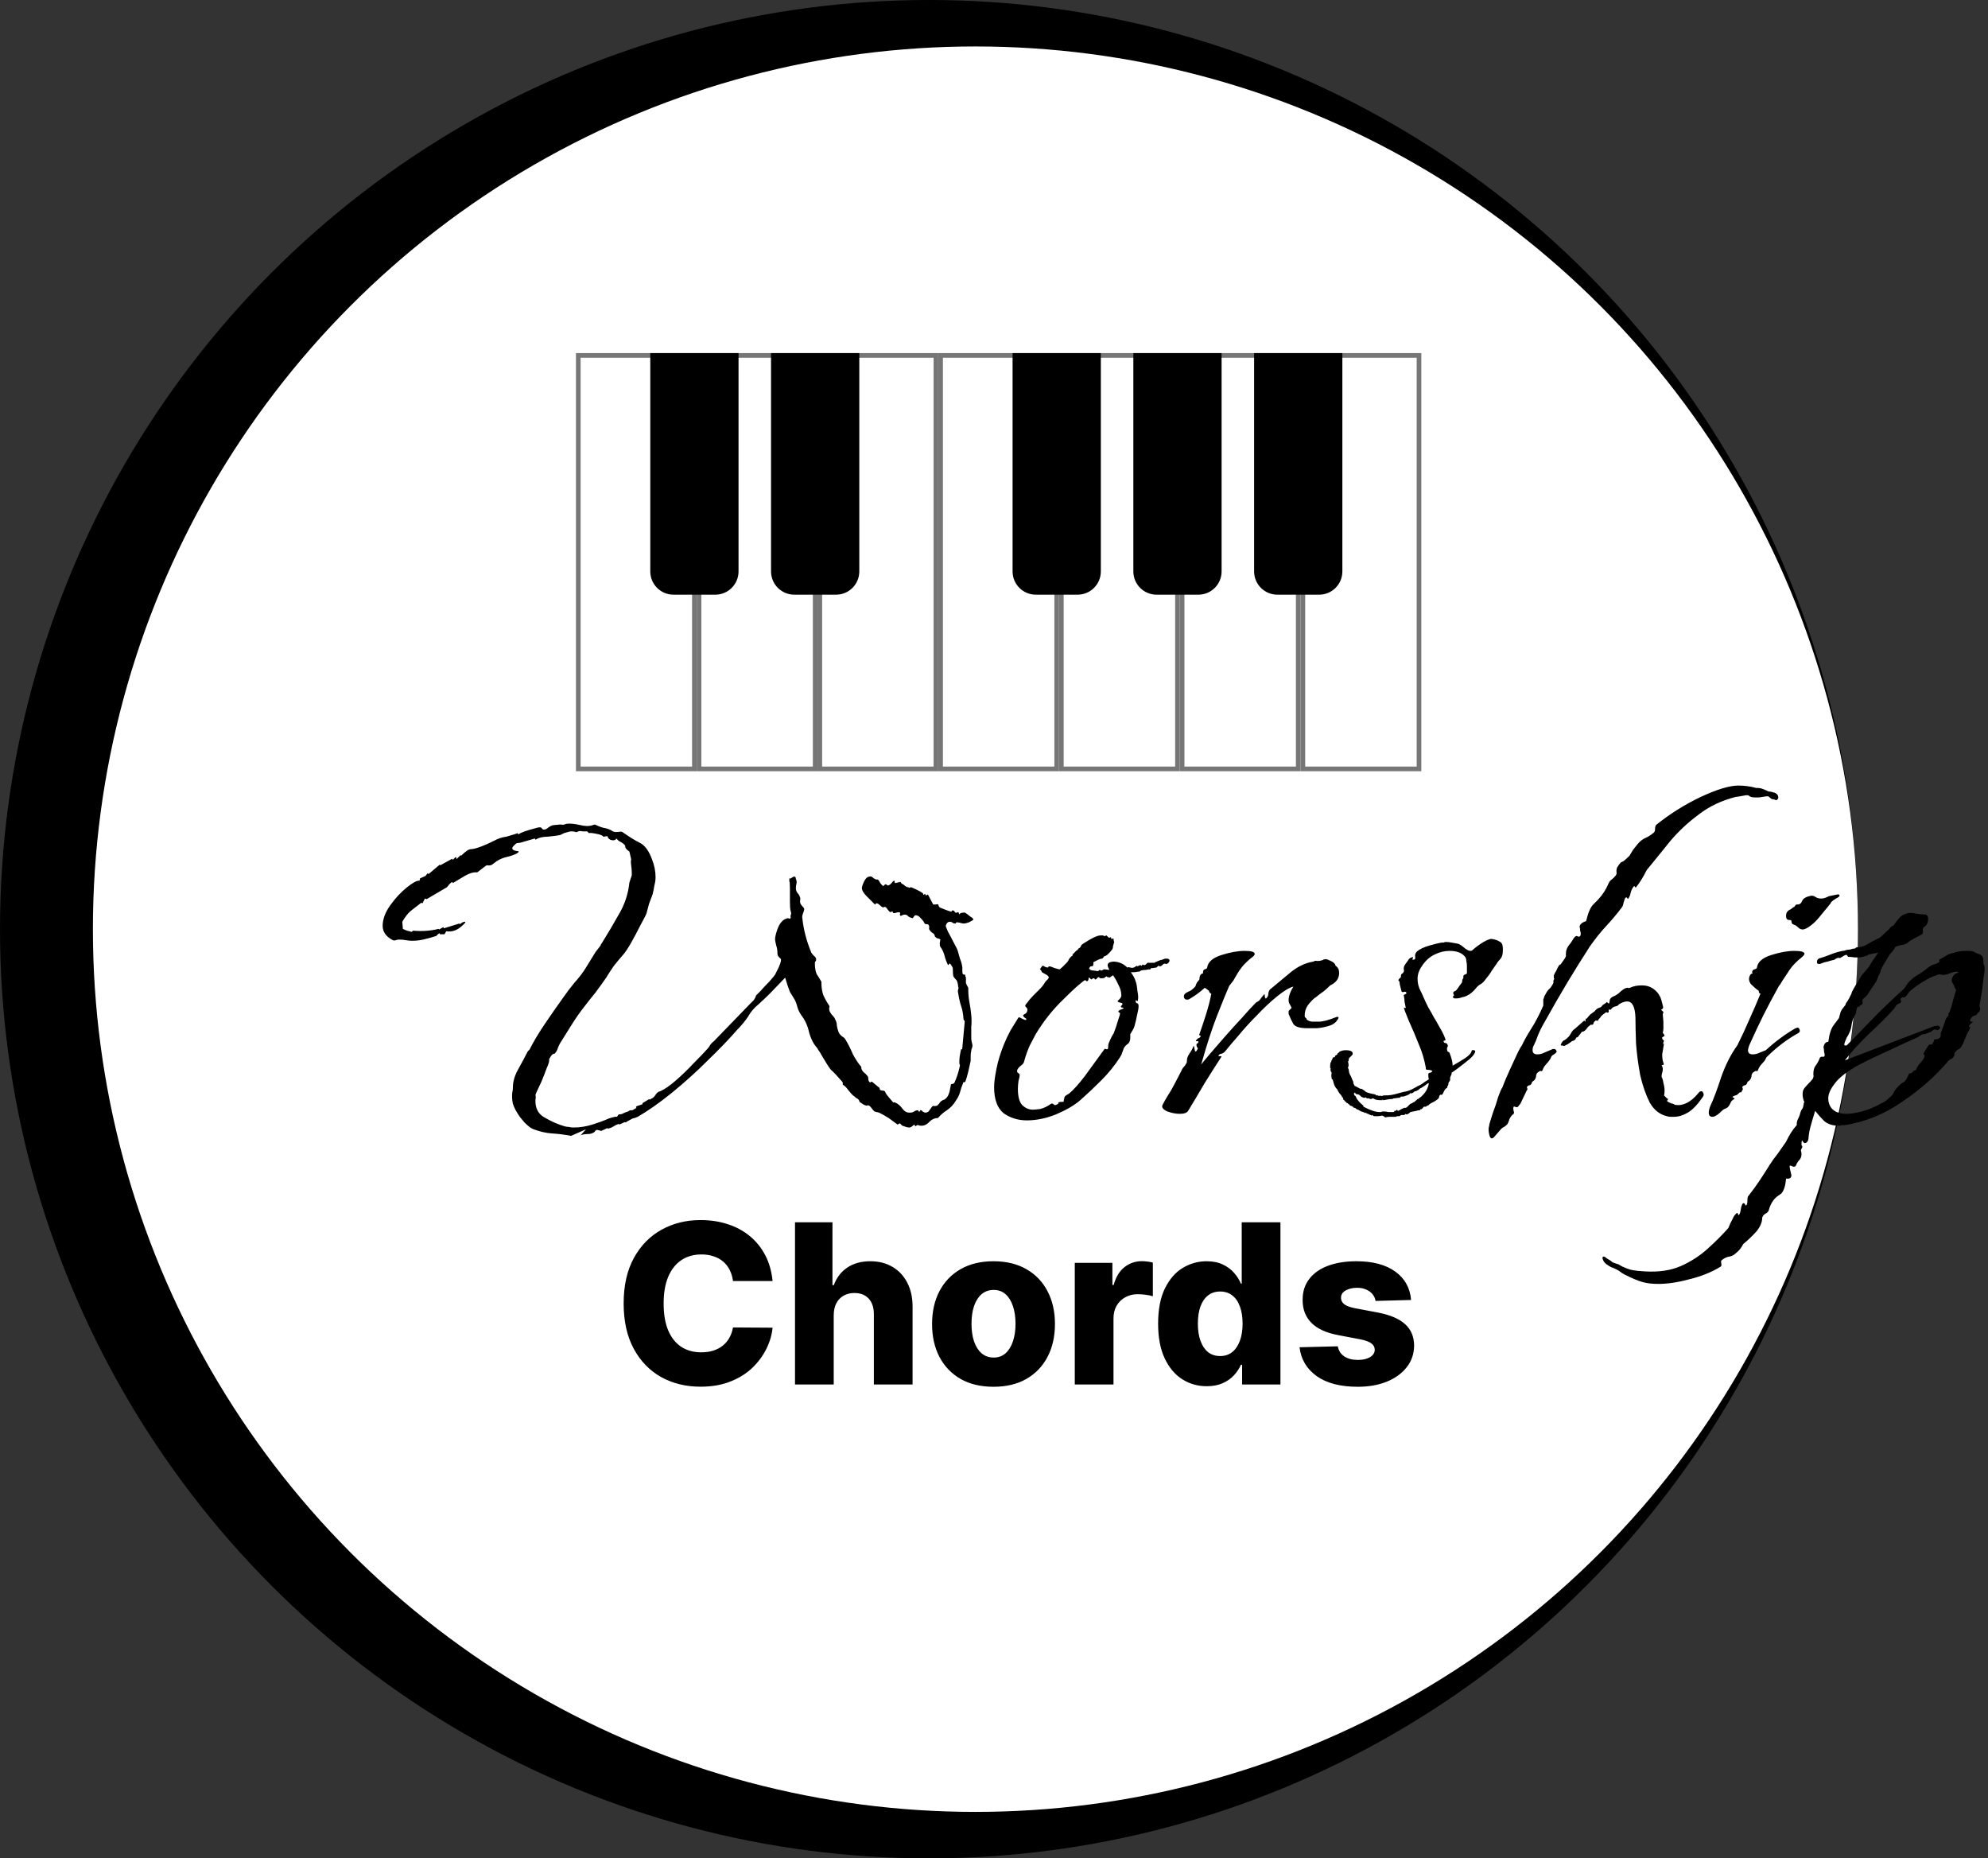 <svg width="428" height="400" viewBox="0 0 428 400" fill="none" xmlns="http://www.w3.org/2000/svg">
<rect x="0" y="0" width="428" height="400" fill="#333333" stroke="none"/>
<circle cx="200" cy="200" r="200" fill="black"/>
<circle cx="210" cy="200" r="190" fill="white"/>
<path d="M122.96 244.48C121.595 244.224 120.229 244.053 118.864 243.968C117.584 243.883 116.261 243.584 114.896 243.072C114.384 242.901 113.744 242.432 112.976 241.664C112.293 240.896 111.824 240.299 111.568 239.872C111.056 239.104 110.672 238.336 110.416 237.568C110.245 236.8 110.203 235.989 110.288 235.136C110.373 234.88 110.416 234.539 110.416 234.112C110.416 232.832 110.8 231.509 111.568 230.144C112.336 228.779 113.019 227.499 113.616 226.304L114 225.92C114.853 224.213 116.005 222.293 117.456 220.16C118.907 218.027 120.187 216.192 121.296 214.656C122.064 213.547 122.875 212.48 123.728 211.456C124.667 210.432 125.477 209.365 126.16 208.256L128.208 204.928L129.104 203.776L129.36 203.392C129.36 203.307 129.36 203.264 129.36 203.264C129.445 203.179 129.488 203.136 129.488 203.136C130.768 201.088 132.005 198.997 133.2 196.864C134.48 194.731 135.248 192.427 135.504 189.952C135.589 189.696 135.675 189.44 135.76 189.184C135.845 188.928 135.931 188.672 136.016 188.416V187.904C136.016 187.392 135.973 186.837 135.888 186.24C135.803 185.643 135.803 185.216 135.888 184.96L135.504 183.296C134.907 182.869 134.608 182.528 134.608 182.272C134.693 181.931 134.224 181.504 133.2 180.992L132.688 180.48C132.603 180.736 132.389 180.864 132.048 180.864C131.365 180.864 130.939 180.565 130.768 179.968L129.872 180.096C129.787 179.84 129.275 179.627 128.336 179.456C127.483 179.285 126.971 179.243 126.8 179.328L126.416 178.944C126.16 178.944 125.819 178.944 125.392 178.944C125.051 178.859 124.752 178.859 124.496 178.944C124.24 179.115 124.027 179.157 123.856 179.072C123.685 178.987 123.429 178.944 123.088 178.944C122.832 178.944 122.576 178.987 122.32 179.072C122.064 179.157 121.765 179.243 121.424 179.328L120.656 179.712C119.888 179.883 118.949 180.011 117.84 180.096C116.816 180.096 115.963 180.309 115.28 180.736L115.152 180.48L112.08 181.376L111.184 181.504C110.587 182.016 110.288 182.357 110.288 182.528C110.288 182.869 110.587 183.083 111.184 183.168C111.781 183.168 111.824 183.339 111.312 183.68C110.629 184.021 109.904 184.277 109.136 184.448C108.368 184.619 107.643 184.917 106.96 185.344C106.619 185.6 106.277 185.856 105.936 186.112C105.68 186.283 105.296 186.325 104.784 186.24L104.4 186.496L102.736 187.776C101.968 187.691 101.072 187.947 100.048 188.544C99.024 189.141 98.171 189.653 97.488 190.08L97.36 189.824C97.189 189.909 96.976 190.08 96.72 190.336C96.549 190.592 96.379 190.805 96.208 190.976L91.856 193.536L91.472 193.408L90.96 194.432L90.704 194.304C89.851 194.987 89.083 195.584 88.4 196.096C87.803 196.608 87.205 197.376 86.608 198.4L86.736 199.936C87.077 200.107 87.376 200.235 87.632 200.32C87.973 200.405 88.315 200.491 88.656 200.576L88.912 200.32C90.875 200.491 92.709 200.363 94.416 199.936L94.544 200.064L95.44 199.552L95.568 199.808L98.896 198.784L99.024 198.912C99.451 198.571 99.792 198.4 100.048 198.4C100.389 198.4 100.091 198.784 99.152 199.552C98.213 200.32 97.189 200.619 96.08 200.448L95.696 201.088H94.672C94.757 200.832 94.629 200.832 94.288 201.088C94.032 201.344 93.904 201.472 93.904 201.472C92.795 201.813 91.856 202.069 91.088 202.24C90.32 202.411 89.509 202.496 88.656 202.496C88.315 202.496 87.888 202.453 87.376 202.368C86.949 202.283 86.48 202.24 85.968 202.24H85.84C85.669 202.24 85.456 202.283 85.2 202.368C85.029 202.453 84.816 202.453 84.56 202.368C83.109 201.6 82.384 200.576 82.384 199.296C82.384 197.845 82.939 196.352 84.048 194.816C85.157 193.28 86.352 192 87.632 190.976C88.912 189.952 89.808 189.483 90.32 189.568L90.448 189.056L91.6 188.544L92.112 187.904L92.24 188.16L94.672 186.112L94.8 186.24L97.36 184.832L97.488 185.088C97.659 184.917 97.829 184.747 98 184.576C98.256 184.405 98.341 184.533 98.256 184.96L99.152 184.064L99.28 184.192C100.219 183.253 100.901 182.784 101.328 182.784C101.84 182.784 102.651 182.571 103.76 182.144C104.613 181.803 105.467 181.419 106.32 180.992C107.259 180.48 108.155 180.181 109.008 180.096C109.52 179.925 109.947 179.797 110.288 179.712C110.629 179.627 111.013 179.499 111.44 179.328L111.568 179.584C111.824 179.413 112.293 179.2 112.976 178.944C113.744 178.688 114.469 178.475 115.152 178.304C115.92 178.048 116.389 178.005 116.56 178.176C116.731 178.432 116.901 178.56 117.072 178.56C117.413 178.56 117.712 178.432 117.968 178.176C118.309 177.92 118.608 177.749 118.864 177.664C119.291 177.579 119.675 177.536 120.016 177.536C120.443 177.451 120.827 177.451 121.168 177.536C121.253 177.536 121.424 177.493 121.68 177.408C121.851 177.323 122.149 177.28 122.576 177.28C123.173 177.28 123.856 177.365 124.624 177.536C125.392 177.707 125.947 177.792 126.288 177.792H126.544C126.8 177.792 127.099 177.749 127.44 177.664C127.867 177.493 128.123 177.451 128.208 177.536C128.72 177.792 129.275 178.005 129.872 178.176C130.469 178.261 131.024 178.432 131.536 178.688C131.963 179.029 132.432 179.157 132.944 179.072C133.541 178.987 133.883 178.987 133.968 179.072C135.419 180.096 136.656 180.864 137.68 181.376C138.789 181.888 139.685 183.083 140.368 184.96C140.88 186.24 141.136 187.52 141.136 188.8C141.136 189.397 141.051 189.995 140.88 190.592C140.795 191.189 140.667 191.829 140.496 192.512C140.24 193.195 139.984 193.877 139.728 194.56C139.557 195.157 139.387 195.797 139.216 196.48C139.131 196.821 138.704 197.675 137.936 199.04C137.253 200.405 136.528 201.771 135.76 203.136C134.992 204.416 134.437 205.227 134.096 205.568C133.499 206.251 132.859 207.019 132.176 207.872C131.579 208.725 131.024 209.579 130.512 210.432C129.744 211.541 128.976 212.608 128.208 213.632C127.44 214.571 126.629 215.595 125.776 216.704C124.837 217.899 123.941 219.179 123.088 220.544C122.235 221.909 121.381 223.275 120.528 224.64C120.357 224.981 120.187 225.365 120.016 225.792C119.931 226.133 119.717 226.475 119.376 226.816H119.248C119.077 226.816 118.864 226.987 118.608 227.328C118.437 227.584 118.309 227.797 118.224 227.968C118.309 228.309 118.139 228.949 117.712 229.888C117.371 230.827 116.987 231.808 116.56 232.832C116.133 233.771 115.835 234.411 115.664 234.752C115.408 235.264 115.28 235.605 115.28 235.776C115.365 235.947 115.365 236.245 115.28 236.672C115.195 238.464 115.835 239.744 117.2 240.512C118.651 241.365 120.101 242.005 121.552 242.432C121.893 242.517 122.192 242.56 122.448 242.56C122.789 242.645 123.131 242.688 123.472 242.688C124.837 242.688 126.203 242.475 127.568 242.048C128.933 241.621 130.085 241.195 131.024 240.768C132.048 240.427 132.645 240.299 132.816 240.384L133.2 239.872C133.627 239.872 133.968 239.787 134.224 239.616C134.565 239.445 134.907 239.317 135.248 239.232C135.419 239.061 135.632 238.976 135.888 238.976C136.059 238.976 136.144 238.976 136.144 238.976L137.04 238.464L136.912 238.336C136.912 238.165 137.125 238.037 137.552 237.952C137.979 237.781 138.235 237.696 138.32 237.696V237.44L139.6 236.672C139.685 236.587 139.771 236.587 139.856 236.672C139.941 236.672 140.027 236.629 140.112 236.544C140.539 236.373 140.88 236.075 141.136 235.648C141.392 235.221 141.733 234.965 142.16 234.88C143.099 234.453 144.208 233.685 145.488 232.576C146.853 231.381 148.133 230.144 149.328 228.864C150.608 227.584 151.589 226.56 152.272 225.792C152.528 225.536 152.741 225.237 152.912 224.896C153.168 224.555 153.424 224.299 153.68 224.128L161.488 216.064C161.744 215.808 162 215.552 162.256 215.296C162.512 214.955 162.683 214.613 162.768 214.272C162.768 214.272 163.067 213.973 163.664 213.376C164.261 212.693 164.901 212.011 165.584 211.328C166.267 210.56 166.693 210.048 166.864 209.792C167.035 209.451 167.291 208.939 167.632 208.256C167.973 207.488 168.144 206.933 168.144 206.592C168.144 206.421 168.016 206.251 167.76 206.08C167.504 205.824 167.376 205.525 167.376 205.184C167.376 204.587 167.291 204.032 167.12 203.52C166.949 202.923 166.864 202.411 166.864 201.984C166.949 201.301 167.163 200.533 167.504 199.68C167.845 198.827 168.315 198.229 168.912 197.888C169.253 197.717 169.509 197.632 169.68 197.632L170.064 197.76C170.235 197.589 170.277 197.419 170.192 197.248C170.192 197.077 170.235 196.907 170.32 196.736V196.48L170.192 195.968C170.107 195.627 170.064 194.987 170.064 194.048C170.064 193.024 170.064 192.085 170.064 191.232C170.064 190.293 170.021 189.781 169.936 189.696V189.056C170.107 189.141 170.277 189.099 170.448 188.928C170.704 188.757 170.875 188.672 170.96 188.672C171.216 188.672 171.344 188.843 171.344 189.184C171.515 189.525 171.557 189.867 171.472 190.208C171.387 190.549 171.344 190.891 171.344 191.232C171.344 191.573 171.472 191.915 171.728 192.256C171.984 192.512 172.155 192.811 172.24 193.152C172.325 193.323 172.325 193.579 172.24 193.92C172.24 194.176 172.283 194.389 172.368 194.56C172.453 194.731 172.581 194.901 172.752 195.072C172.923 195.243 173.051 195.413 173.136 195.584V195.712C173.136 195.883 173.051 196.181 172.88 196.608C172.709 197.035 172.667 197.419 172.752 197.76C173.008 200.149 173.648 202.581 174.672 205.056C174.843 205.312 175.013 205.525 175.184 205.696C175.44 205.867 175.611 206.08 175.696 206.336V206.72C175.611 206.891 175.525 207.019 175.44 207.104C175.44 207.189 175.44 207.317 175.44 207.488C175.44 208.341 175.568 209.067 175.824 209.664C176.165 210.176 176.507 210.731 176.848 211.328V211.584C176.848 212.523 176.976 213.376 177.232 214.144C177.573 214.912 178 215.68 178.512 216.448C178.597 216.533 178.597 216.747 178.512 217.088C178.512 217.344 178.555 217.557 178.64 217.728C178.811 218.069 179.024 218.368 179.28 218.624C179.536 218.88 179.707 219.136 179.792 219.392C180.048 219.819 180.176 220.288 180.176 220.8C180.261 221.312 180.389 221.781 180.56 222.208C180.731 222.549 180.987 222.848 181.328 223.104C181.669 223.275 181.925 223.531 182.096 223.872C182.608 224.725 183.12 225.749 183.632 226.944C184.229 228.053 184.827 228.949 185.424 229.632V229.76C185.424 230.101 185.595 230.443 185.936 230.784C186.277 231.04 186.576 231.339 186.832 231.68C186.917 231.851 186.96 232.107 186.96 232.448C187.045 232.789 187.173 232.96 187.344 232.96C187.515 232.96 187.557 232.96 187.472 232.96C187.472 232.875 187.557 232.832 187.728 232.832L189.136 233.984C189.307 234.069 189.392 234.197 189.392 234.368C189.392 234.453 189.435 234.539 189.52 234.624C189.691 234.709 189.904 234.752 190.16 234.752C190.416 234.752 190.587 234.923 190.672 235.264C190.757 235.435 191.013 235.776 191.44 236.288C191.867 236.8 192.123 237.099 192.208 237.184C192.293 237.269 192.379 237.312 192.464 237.312C192.549 237.227 192.635 237.227 192.72 237.312C193.317 237.568 193.829 237.995 194.256 238.592C194.683 239.189 195.195 239.488 195.792 239.488H195.92C196.261 239.488 196.56 239.403 196.816 239.232C197.072 239.061 197.328 238.976 197.584 238.976C197.755 239.061 197.797 239.147 197.712 239.232C197.712 239.232 197.797 239.232 197.968 239.232C198.139 239.232 198.181 239.189 198.096 239.104C198.011 238.933 198.053 238.891 198.224 238.976C198.395 238.976 198.523 239.061 198.608 239.232C198.779 239.317 198.949 239.403 199.12 239.488C199.547 239.488 199.845 239.36 200.016 239.104C200.272 238.763 200.485 238.464 200.656 238.208C200.827 238.037 200.997 237.995 201.168 238.08C201.424 238.08 201.637 238.037 201.808 237.952C202.064 237.696 202.277 237.44 202.448 237.184C202.704 236.928 203.003 236.757 203.344 236.672C203.6 236.501 203.813 236.288 203.984 236.032C204.24 235.605 204.411 235.136 204.496 234.624C204.581 234.112 204.667 233.685 204.752 233.344C205.179 233.344 205.435 233.216 205.52 232.96C205.947 232.021 206.288 230.997 206.544 229.888L206.672 229.376C206.672 229.205 206.629 229.077 206.544 228.992C206.544 228.907 206.544 228.821 206.544 228.736V228.352C206.544 227.925 206.587 227.499 206.672 227.072C206.757 226.56 206.843 226.133 206.928 225.792C207.099 225.963 207.184 225.877 207.184 225.536L207.696 219.904C207.696 219.733 207.653 219.648 207.568 219.648C207.483 219.563 207.44 219.477 207.44 219.392C207.355 218.197 207.184 217.259 206.928 216.576C206.672 215.808 206.459 214.869 206.288 213.76C206.203 213.504 206.203 213.248 206.288 212.992C206.373 212.736 206.373 212.523 206.288 212.352C206.203 211.499 206.032 210.987 205.776 210.816C205.605 210.645 205.435 210.432 205.264 210.176C205.179 209.92 205.136 209.365 205.136 208.512C205.136 208.341 205.051 208.128 204.88 207.872C204.709 207.616 204.581 207.445 204.496 207.36L204.112 207.744C203.771 207.061 203.515 206.379 203.344 205.696C203.173 205.013 202.875 204.373 202.448 203.776C202.363 203.691 202.32 203.435 202.32 203.008C202.405 202.581 202.448 202.325 202.448 202.24C202.277 202.069 202.064 201.984 201.808 201.984C201.637 201.899 201.467 201.771 201.296 201.6C201.211 201.173 201.04 200.917 200.784 200.832C200.613 200.747 200.4 200.533 200.144 200.192C200.059 200.107 200.016 199.979 200.016 199.808C200.101 199.552 200.059 199.296 199.888 199.04C199.803 198.955 199.632 198.912 199.376 198.912C199.205 198.912 199.077 198.827 198.992 198.656C198.907 198.4 198.651 198.059 198.224 197.632C197.883 197.205 197.499 196.992 197.072 196.992C196.901 197.077 196.773 197.205 196.688 197.376C196.603 197.547 196.517 197.632 196.432 197.632C196.091 197.547 195.792 197.419 195.536 197.248C195.365 196.992 195.109 196.864 194.768 196.864C194.597 196.864 194.427 196.907 194.256 196.992C194.171 197.077 194.043 197.12 193.872 197.12C193.787 197.12 193.744 196.992 193.744 196.736C193.829 196.48 193.787 196.352 193.616 196.352H193.488C193.317 196.352 193.104 196.395 192.848 196.48C192.592 196.565 192.379 196.565 192.208 196.48C192.379 196.309 192.293 196.224 191.952 196.224C191.781 196.139 191.739 196.139 191.824 196.224C191.909 196.309 191.867 196.352 191.696 196.352C191.525 196.267 191.312 196.053 191.056 195.712C190.885 195.371 190.672 195.2 190.416 195.2C190.245 195.115 190.203 195.115 190.288 195.2C190.373 195.285 190.331 195.328 190.16 195.328C189.904 195.243 189.648 195.072 189.392 194.816C189.136 194.56 188.923 194.432 188.752 194.432C188.581 194.432 188.496 194.475 188.496 194.56C188.581 194.56 188.539 194.603 188.368 194.688L188.112 194.432C187.771 194.091 187.259 193.579 186.576 192.896C185.893 192.213 185.552 191.616 185.552 191.104C185.637 190.592 185.851 190.037 186.192 189.44C186.533 188.843 187.003 188.587 187.6 188.672C187.771 188.757 187.941 188.885 188.112 189.056C188.283 189.141 188.453 189.227 188.624 189.312H189.008C189.179 189.483 189.349 189.739 189.52 190.08C189.776 190.421 189.989 190.635 190.16 190.72C190.16 190.805 190.203 190.763 190.288 190.592C190.459 190.421 190.587 190.336 190.672 190.336C190.843 190.336 190.928 190.379 190.928 190.464C190.928 190.464 190.971 190.507 191.056 190.592C191.312 190.592 191.568 190.464 191.824 190.208C192.08 189.867 192.293 189.653 192.464 189.568C192.635 189.568 192.677 189.653 192.592 189.824C192.592 189.909 192.635 189.995 192.72 190.08L193.872 189.824L194.128 190.208C194.384 190.293 194.64 190.464 194.896 190.72C195.152 190.891 195.365 190.976 195.536 190.976C195.707 191.061 195.792 191.104 195.792 191.104C195.877 191.019 195.963 190.976 196.048 190.976C196.219 190.976 196.645 191.147 197.328 191.488C198.011 191.829 198.395 192.043 198.48 192.128C198.651 192.213 198.736 192.299 198.736 192.384C198.736 192.469 198.779 192.555 198.864 192.64L199.12 192.384L199.376 192.768L199.76 192.512L200.912 194.688C201.083 194.688 201.253 194.688 201.424 194.688C201.68 194.603 201.851 194.603 201.936 194.688C202.021 194.688 202.064 194.773 202.064 194.944C202.149 195.115 202.235 195.243 202.32 195.328C202.491 195.413 202.917 195.584 203.6 195.84C204.283 196.096 204.667 196.224 204.752 196.224C204.923 196.224 204.965 196.181 204.88 196.096C204.88 196.011 204.965 195.968 205.136 195.968C205.307 195.968 205.435 196.053 205.52 196.224C205.605 196.395 205.733 196.48 205.904 196.48C206.075 196.48 206.117 196.48 206.032 196.48C205.947 196.395 205.989 196.352 206.16 196.352C206.331 196.352 206.416 196.395 206.416 196.48C206.416 196.565 206.459 196.693 206.544 196.864C206.544 196.693 206.715 196.565 207.056 196.48C207.483 196.395 207.739 196.395 207.824 196.48C207.995 196.565 208.336 196.821 208.848 197.248C209.445 197.589 209.659 197.845 209.488 198.016C209.403 198.101 209.104 198.272 208.592 198.528C208.08 198.699 207.739 198.784 207.568 198.784C207.312 198.784 207.056 198.741 206.8 198.656C206.544 198.571 206.288 198.528 206.032 198.528C205.861 198.528 205.776 198.571 205.776 198.656C205.861 198.741 205.819 198.784 205.648 198.784C205.477 198.784 205.307 198.741 205.136 198.656C204.965 198.485 204.752 198.4 204.496 198.4C204.069 198.4 203.771 198.699 203.6 199.296C203.6 199.381 203.771 199.808 204.112 200.576C204.539 201.344 204.965 202.155 205.392 203.008C205.819 203.776 206.075 204.288 206.16 204.544C206.331 205.141 206.501 205.739 206.672 206.336C206.928 206.933 207.099 207.573 207.184 208.256C207.184 208.427 207.184 208.683 207.184 209.024C207.184 209.365 207.227 209.579 207.312 209.664C207.397 209.749 207.483 209.792 207.568 209.792C207.653 209.707 207.739 209.749 207.824 209.92C207.824 210.005 207.824 210.091 207.824 210.176C207.909 210.261 207.952 210.347 207.952 210.432V211.072C207.952 211.157 207.952 211.328 207.952 211.584C208.037 211.84 208.208 212.181 208.464 212.608V213.12C208.464 213.973 208.549 214.869 208.72 215.808C208.891 216.661 209.019 217.557 209.104 218.496C209.189 219.349 209.189 220.203 209.104 221.056C209.104 221.824 209.104 222.635 209.104 223.488C209.104 223.744 209.147 224.043 209.232 224.384C209.317 224.64 209.36 224.853 209.36 225.024C209.36 225.28 209.317 225.493 209.232 225.664C209.147 225.835 209.104 226.005 209.104 226.176C209.019 226.517 208.976 226.901 208.976 227.328C208.976 227.669 208.976 228.011 208.976 228.352C208.891 228.779 208.72 229.547 208.464 230.656C208.208 231.68 207.995 232.405 207.824 232.832C207.739 232.917 207.611 232.96 207.44 232.96C207.355 232.96 207.312 233.045 207.312 233.216C207.056 233.813 206.843 234.453 206.672 235.136C206.501 235.733 206.203 236.331 205.776 236.928C205.264 237.781 204.624 238.464 203.856 238.976C203.173 239.403 202.533 239.957 201.936 240.64C201.253 240.64 200.656 240.896 200.144 241.408C199.632 242.005 199.035 242.304 198.352 242.304C198.011 242.304 197.797 242.261 197.712 242.176C197.627 242.091 197.413 242.176 197.072 242.432L196.816 242.048C196.389 242.475 196.048 242.688 195.792 242.688C195.536 242.688 195.28 242.645 195.024 242.56C194.853 242.475 194.597 242.389 194.256 242.304L193.744 241.792L193.232 242.048C192.635 241.621 191.995 241.152 191.312 240.64C190.629 240.213 189.947 239.829 189.264 239.488L188.24 239.232C188.069 239.061 187.856 238.805 187.6 238.464C187.344 238.123 187.131 237.952 186.96 237.952C186.875 237.867 186.789 237.867 186.704 237.952C186.704 238.037 186.619 238.037 186.448 237.952C186.363 237.952 186.149 237.867 185.808 237.696C185.467 237.44 185.211 237.269 185.04 237.184C185.04 237.013 184.997 236.885 184.912 236.8C184.827 236.629 184.613 236.459 184.272 236.288C184.016 236.032 183.803 235.861 183.632 235.776C183.291 235.435 182.949 235.051 182.608 234.624C182.267 234.112 181.883 233.728 181.456 233.472C181.456 233.131 181.413 232.917 181.328 232.832C180.219 231.552 179.408 230.699 178.896 230.272C178.469 229.76 177.787 228.693 176.848 227.072C176.677 226.731 176.464 226.389 176.208 226.048C176.037 225.707 175.824 225.408 175.568 225.152C175.312 224.811 175.099 224.469 174.928 224.128C174.587 223.445 174.331 222.763 174.16 222.08C173.989 221.312 173.733 220.587 173.392 219.904C173.136 219.392 172.837 218.923 172.496 218.496C172.155 217.984 171.899 217.472 171.728 216.96C171.643 216.619 171.557 216.32 171.472 216.064C171.387 215.808 171.259 215.509 171.088 215.168L170.064 213.504C169.893 213.077 169.723 212.608 169.552 212.096C169.381 211.499 169.211 210.944 169.04 210.432L165.84 213.76C165.072 214.528 164.219 215.339 163.28 216.192C162.341 216.96 161.616 217.813 161.104 218.752C160.763 219.264 160.379 219.776 159.952 220.288C159.525 220.8 159.099 221.269 158.672 221.696C157.051 223.573 154.96 225.749 152.4 228.224C149.925 230.699 147.323 233.045 144.592 235.264C141.947 237.397 139.515 239.104 137.296 240.384C136.955 240.555 136.571 240.683 136.144 240.768C135.803 240.939 135.419 241.152 134.992 241.408C134.821 241.579 134.651 241.621 134.48 241.536L133.328 242.048C133.328 241.877 133.072 241.92 132.56 242.176C132.133 242.432 131.835 242.603 131.664 242.688L130.896 242.944L130.768 242.816L129.36 243.456L129.232 243.328C129.061 243.328 128.848 243.285 128.592 243.2C128.421 243.2 128.251 243.285 128.08 243.456V243.584C127.653 243.925 127.141 244.096 126.544 244.096C125.947 244.096 125.435 244.181 125.008 244.352L126.16 243.072L122.96 244.48ZM221.064 241.152C219.187 241.152 217.523 240.64 216.072 239.616C214.707 238.507 214.024 236.629 214.024 233.984C214.024 233.045 214.195 231.723 214.536 230.016C214.877 228.309 215.432 226.517 216.2 224.64C216.627 223.616 217.096 222.635 217.608 221.696C218.205 220.757 218.76 219.861 219.272 219.008C219.357 218.923 219.613 219.008 220.04 219.264C220.552 219.52 220.851 219.605 220.936 219.52C221.021 219.349 220.893 219.179 220.552 219.008C220.296 218.752 220.211 218.581 220.296 218.496C220.467 218.325 220.595 218.24 220.68 218.24C220.851 218.155 220.979 218.027 221.064 217.856C221.149 217.685 221.192 217.515 221.192 217.344C221.192 217.088 221.064 216.875 220.808 216.704C220.637 216.533 220.723 216.277 221.064 215.936C221.491 215.339 221.96 214.784 222.472 214.272C223.069 213.675 223.581 213.163 224.008 212.736C224.179 212.565 224.392 212.309 224.648 211.968C224.904 211.541 225.075 211.285 225.16 211.2L225.416 210.944C225.501 210.859 225.587 210.773 225.672 210.688C225.672 210.603 225.672 210.56 225.672 210.56C225.757 210.56 225.8 210.517 225.8 210.432C225.8 210.176 225.544 209.92 225.032 209.664C224.52 209.408 224.264 209.237 224.264 209.152C224.264 209.067 224.221 208.981 224.136 208.896C224.051 208.811 223.965 208.683 223.88 208.512C223.965 208.512 224.051 208.427 224.136 208.256C224.307 208 224.435 207.872 224.52 207.872C224.605 207.872 224.776 207.957 225.032 208.128C225.288 208.213 225.459 208.256 225.544 208.256C225.629 208.256 225.672 208.213 225.672 208.128C225.757 208.043 225.843 208 225.928 208C226.099 208 226.483 208.128 227.08 208.384C227.677 208.555 228.019 208.64 228.104 208.64C228.189 208.64 228.445 208.427 228.872 208C229.299 207.573 229.555 207.317 229.64 207.232C229.811 207.061 229.939 206.891 230.024 206.72C230.109 206.464 230.323 206.165 230.664 205.824H230.792C230.877 205.739 230.92 205.653 230.92 205.568C230.92 205.483 230.92 205.44 230.92 205.44C231.091 205.269 231.219 205.141 231.304 205.056C231.475 204.885 231.603 204.757 231.688 204.672C231.773 204.587 231.816 204.544 231.816 204.544C231.901 204.544 231.944 204.544 231.944 204.544C232.029 204.373 232.115 204.245 232.2 204.16C232.371 204.075 232.499 203.989 232.584 203.904L232.84 203.392C233.011 203.221 233.608 202.837 234.632 202.24C235.656 201.643 236.424 201.344 236.936 201.344H237.576C237.576 201.344 237.576 201.387 237.576 201.472C237.576 201.472 237.619 201.472 237.704 201.472C237.789 201.472 237.875 201.472 237.96 201.472C238.045 201.387 238.131 201.344 238.216 201.344C238.216 201.344 238.344 201.472 238.6 201.728C238.685 201.813 238.771 201.856 238.856 201.856C238.941 201.771 239.027 201.728 239.112 201.728C239.197 201.813 239.24 201.899 239.24 201.984C239.24 202.069 239.283 202.112 239.368 202.112C239.539 202.112 239.581 202.112 239.496 202.112C239.496 202.027 239.539 201.984 239.624 201.984C239.709 201.984 239.752 202.069 239.752 202.24C239.752 202.411 239.795 202.581 239.88 202.752C239.795 203.008 239.709 203.307 239.624 203.648C239.624 203.904 239.581 204.117 239.496 204.288C238.728 205.312 238.131 205.824 237.704 205.824C237.704 205.909 237.576 206.08 237.32 206.336C237.064 206.336 236.765 206.421 236.424 206.592C236.083 206.763 235.741 206.933 235.4 207.104V207.488C235.4 207.829 235.272 208 235.016 208C234.845 207.915 234.675 208.043 234.504 208.384V208.512C234.675 208.768 234.973 208.896 235.4 208.896L236.296 209.024C236.467 209.024 236.552 208.981 236.552 208.896C236.637 208.811 236.723 208.768 236.808 208.768C236.893 208.768 236.936 208.811 236.936 208.896C236.936 208.896 236.979 208.896 237.064 208.896C237.235 208.896 237.363 208.853 237.448 208.768C237.533 208.683 237.619 208.64 237.704 208.64L238.856 208.768C238.6 208.341 238.472 208 238.472 207.744C238.472 207.317 238.856 207.061 239.624 206.976C240.819 206.976 241.843 207.403 242.696 208.256C242.867 208.171 243.08 208.171 243.336 208.256C243.592 208.341 243.848 208.341 244.104 208.256L244.744 207.872L244.872 208C245.213 207.829 245.427 207.744 245.512 207.744C245.683 207.744 245.725 207.787 245.64 207.872C245.64 207.872 245.683 207.872 245.768 207.872C245.768 207.872 245.853 207.787 246.024 207.616C246.109 207.616 246.195 207.659 246.28 207.744C246.451 207.744 246.579 207.701 246.664 207.616L247.048 207.232H248.584L248.712 207.104C248.883 207.019 249.096 206.933 249.352 206.848C249.693 206.677 249.992 206.592 250.248 206.592C250.248 206.507 250.333 206.464 250.504 206.464C250.675 206.379 250.803 206.336 250.888 206.336H251.144C251.571 206.336 251.784 206.464 251.784 206.72C251.784 206.976 251.656 207.189 251.4 207.36C251.315 207.445 251.187 207.488 251.016 207.488C250.845 207.403 250.675 207.403 250.504 207.488C250.163 207.829 249.907 208 249.736 208C249.651 208 249.608 208 249.608 208C249.608 207.915 249.565 207.872 249.48 207.872C249.395 207.872 249.224 208 248.968 208.256L248.072 208.384H247.944C247.773 208.384 247.688 208.469 247.688 208.64C247.347 208.64 247.005 208.683 246.664 208.768C246.323 208.768 245.981 208.811 245.64 208.896L245.512 209.024C245.427 209.024 245.341 209.067 245.256 209.152C245.171 209.152 245.043 209.152 244.872 209.152C244.701 209.237 244.232 209.28 243.464 209.28C243.976 209.963 244.317 210.603 244.488 211.2C244.659 211.627 244.787 212.309 244.872 213.248C245.043 214.101 245.085 214.741 245 215.168C245 215.424 244.915 215.509 244.744 215.424C244.573 215.253 244.488 215.253 244.488 215.424C244.488 215.68 244.573 215.851 244.744 215.936C245 215.936 245.128 216.149 245.128 216.576C245.128 216.832 245.085 217.173 245 217.6C244.915 217.941 244.829 218.325 244.744 218.752C244.659 219.264 244.531 219.819 244.36 220.416C244.275 220.928 244.061 221.44 243.72 221.952L243.336 222.592V223.36C243.336 224.043 243.123 224.512 242.696 224.768C242.355 225.024 242.099 225.323 241.928 225.664C241.757 226.176 241.629 226.517 241.544 226.688C241.544 226.859 241.373 227.2 241.032 227.712C239.923 229.419 238.6 231.04 237.064 232.576C235.528 234.112 234.035 235.52 232.584 236.8C231.304 237.909 229.555 238.933 227.336 239.872C225.203 240.725 223.112 241.152 221.064 241.152ZM222.344 238.848C222.6 238.848 223.112 238.805 223.88 238.72C224.648 238.549 225.459 238.165 226.312 237.568C226.483 237.483 226.653 237.525 226.824 237.696C226.995 237.867 227.165 237.909 227.336 237.824C227.763 237.653 227.933 237.525 227.848 237.44C227.763 237.355 227.891 237.269 228.232 237.184H228.36C228.872 237.184 229.085 237.141 229 237.056C229 236.885 229.043 236.672 229.128 236.416C229.128 236.16 229.256 235.947 229.512 235.776C229.768 235.605 229.981 235.477 230.152 235.392C231.091 234.624 232.243 233.344 233.608 231.552C234.973 229.675 236.339 227.797 237.704 225.92C237.789 225.749 237.917 225.707 238.088 225.792C238.259 225.877 238.387 225.877 238.472 225.792C238.557 225.707 238.6 225.451 238.6 225.024C238.6 224.768 238.728 224.384 238.984 223.872C239.24 223.275 239.496 222.805 239.752 222.464C239.837 222.208 240.008 221.739 240.264 221.056C240.52 220.288 240.733 219.605 240.904 219.008C241.16 218.325 241.203 217.984 241.032 217.984C240.861 217.899 240.776 217.813 240.776 217.728C240.776 217.557 241.032 217.387 241.544 217.216C242.056 217.045 242.013 216.917 241.416 216.832C241.245 216.747 241.288 216.576 241.544 216.32C241.8 216.064 241.672 215.893 241.16 215.808C240.733 215.723 240.563 215.595 240.648 215.424C240.819 215.253 240.947 215.125 241.032 215.04C241.288 214.784 241.416 214.528 241.416 214.272C241.416 213.504 241.203 212.736 240.776 211.968C240.435 211.2 240.051 210.517 239.624 209.92C239.112 210.261 238.856 210.432 238.856 210.432C238.771 210.432 238.728 210.432 238.728 210.432C238.728 210.347 238.643 210.304 238.472 210.304C238.387 210.304 238.344 210.304 238.344 210.304C238.344 210.219 238.301 210.176 238.216 210.176C238.131 210.176 238.045 210.219 237.96 210.304C237.875 210.389 237.832 210.432 237.832 210.432C237.747 210.517 237.576 210.56 237.32 210.56C237.149 210.56 237.021 210.56 236.936 210.56C236.851 210.56 236.765 210.517 236.68 210.432C236.68 210.347 236.637 210.304 236.552 210.304C236.467 210.304 236.339 210.389 236.168 210.56C236.083 210.731 235.955 210.816 235.784 210.816C235.699 210.816 235.656 210.773 235.656 210.688C235.656 210.603 235.571 210.56 235.4 210.56C235.315 210.56 235.229 210.603 235.144 210.688C235.144 210.773 235.101 210.816 235.016 210.816C234.931 210.816 234.76 210.688 234.504 210.432H234.376C234.376 210.944 234.248 211.2 233.992 211.2C233.907 211.2 233.779 211.115 233.608 210.944C232.669 211.541 231.091 212.949 228.872 215.168C226.653 217.301 224.691 219.776 222.984 222.592C222.643 223.275 222.216 224.085 221.704 225.024C221.277 225.963 220.893 227.029 220.552 228.224C220.467 228.736 220.211 229.12 219.784 229.376C219.443 229.632 219.187 229.931 219.016 230.272C218.931 230.613 218.973 230.827 219.144 230.912C219.315 230.997 219.443 231.125 219.528 231.296C219.528 231.637 219.443 232.107 219.272 232.704C219.187 233.301 219.144 233.856 219.144 234.368C219.144 235.989 219.443 237.141 220.04 237.824C220.723 238.507 221.491 238.848 222.344 238.848ZM254.004 239.744C253.151 239.744 252.255 239.573 251.316 239.232C250.377 238.805 250.036 238.336 250.292 237.824C250.633 237.141 251.017 236.459 251.444 235.776C251.956 235.008 252.425 234.197 252.852 233.344L254.26 230.656C254.431 230.229 254.601 229.931 254.772 229.76C255.028 229.504 255.241 229.205 255.412 228.864C255.497 228.779 255.54 228.565 255.54 228.224C255.54 227.797 255.711 227.328 256.052 226.816C256.479 226.219 256.777 225.664 256.948 225.152C257.033 225.067 257.119 225.323 257.204 225.92C257.289 226.517 257.503 226.475 257.844 225.792C257.929 225.707 257.887 225.579 257.716 225.408C257.631 225.237 257.588 225.067 257.588 224.896C257.588 224.725 257.631 224.64 257.716 224.64C257.887 224.555 257.972 224.469 257.972 224.384C258.057 224.128 257.972 224.043 257.716 224.128C257.545 224.128 257.46 224.085 257.46 224C257.631 223.744 257.801 223.573 257.972 223.488C258.228 223.403 258.399 223.275 258.484 223.104C258.484 222.933 258.399 222.848 258.228 222.848C258.143 222.763 258.143 222.677 258.228 222.592C258.655 221.397 259.124 219.989 259.636 218.368C260.148 216.747 260.532 215.253 260.788 213.888C260.788 213.888 260.703 213.845 260.532 213.76C260.361 213.589 260.276 213.419 260.276 213.248L259.38 212.608C258.356 213.547 257.247 214.357 256.052 215.04C255.967 215.125 255.796 215.168 255.54 215.168C255.199 215.168 254.985 214.997 254.9 214.656C254.815 214.315 254.943 214.016 255.284 213.76C255.711 213.504 256.052 213.333 256.308 213.248C256.564 213.077 256.863 212.821 257.204 212.48C257.375 212.309 257.46 212.139 257.46 211.968C257.545 211.797 257.631 211.627 257.716 211.456L258.228 210.816C258.228 210.389 258.313 210.048 258.484 209.792C258.655 209.621 258.783 209.536 258.868 209.536C258.953 209.536 258.996 209.536 258.996 209.536V209.28C258.996 208.939 259.124 208.725 259.38 208.64C259.721 208.555 259.892 208.427 259.892 208.256C260.063 207.061 261.087 206.165 262.964 205.568C264.841 204.971 266.505 204.672 267.956 204.672C269.407 204.672 270.132 204.885 270.132 205.312C270.132 205.568 269.876 205.867 269.364 206.208C269.108 206.379 268.681 206.763 268.084 207.36C267.487 207.957 266.932 208.683 266.42 209.536L265.524 211.072L264.628 212.224C264.031 213.589 263.177 215.68 262.068 218.496C260.959 221.312 259.807 224.853 258.612 229.12C258.868 228.779 259.465 228.053 260.404 226.944C261.343 225.835 262.452 224.555 263.732 223.104C265.012 221.653 266.249 220.288 267.444 219.008C268.639 217.643 269.62 216.576 270.388 215.808L271.028 215.424C271.199 215.253 271.369 215.04 271.54 214.784C271.796 214.443 272.009 214.187 272.18 214.016C272.265 213.931 272.308 214.101 272.308 214.528C272.393 214.869 272.479 214.997 272.564 214.912C272.905 214.656 273.076 214.272 273.076 213.76C273.161 213.248 273.375 212.907 273.716 212.736C274.655 211.968 275.935 210.901 277.556 209.536C279.263 208.085 281.012 207.232 282.804 206.976C282.975 206.805 283.231 206.763 283.572 206.848C283.999 206.848 284.297 206.805 284.468 206.72C284.639 206.72 284.767 206.677 284.852 206.592C284.937 206.507 285.151 206.464 285.492 206.464C285.663 206.464 286.004 206.592 286.516 206.848C287.113 207.104 287.455 207.445 287.54 207.872C288.052 208.213 288.308 208.725 288.308 209.408C288.308 210.603 287.668 211.499 286.388 212.096C285.961 212.523 285.492 212.949 284.98 213.376C284.468 213.717 283.956 214.101 283.444 214.528C283.273 214.699 283.145 214.784 283.06 214.784C282.463 215.296 281.951 215.851 281.524 216.448C281.097 217.045 280.884 217.813 280.884 218.752C280.884 218.837 280.969 218.965 281.14 219.136C281.311 219.221 281.353 219.307 281.268 219.392C281.524 219.648 281.908 219.819 282.42 219.904C282.932 219.904 283.444 219.904 283.956 219.904C284.809 219.904 286.089 219.563 287.796 218.88H288.052C288.137 218.88 288.18 218.923 288.18 219.008C288.18 219.179 288.009 219.477 287.668 219.904C287.327 220.245 286.943 220.501 286.516 220.672C285.577 221.013 284.596 221.227 283.572 221.312C282.548 221.312 281.823 221.312 281.396 221.312C279.86 221.312 278.879 221.013 278.452 220.416C278.111 219.819 277.769 219.093 277.428 218.24V217.6L278.068 216.96C277.983 216.704 277.855 216.448 277.684 216.192C277.513 215.936 277.428 215.637 277.428 215.296C277.428 214.443 277.769 213.461 278.452 212.352C277.513 212.608 276.319 213.333 274.868 214.528C273.503 215.637 272.095 216.96 270.644 218.496C269.193 219.947 267.871 221.397 266.676 222.848C265.481 224.213 264.543 225.323 263.86 226.176C263.604 226.517 263.305 226.731 262.964 226.816C262.708 226.816 262.495 226.944 262.324 227.2C262.239 227.285 262.324 227.328 262.58 227.328C262.921 227.328 263.049 227.371 262.964 227.456C261.855 229.163 260.66 231.04 259.38 233.088C258.185 235.136 256.991 237.141 255.796 239.104C255.54 239.531 254.943 239.744 254.004 239.744ZM298.279 240.512C298.194 240.512 298.066 240.427 297.895 240.256C297.724 240.171 297.596 240.128 297.511 240.128C297.17 240.213 296.871 240.256 296.615 240.256C296.359 240.256 296.103 240.256 295.847 240.256C295.762 240.256 295.676 240.213 295.591 240.128C295.591 240.043 295.548 240 295.463 240C295.378 240 295.335 240 295.335 240C295.42 240.085 295.42 240.128 295.335 240.128C295.335 240.128 295.25 240.085 295.079 240C294.908 239.915 294.78 239.872 294.695 239.872L294.567 239.744C294.396 239.744 294.268 239.701 294.183 239.616C294.183 239.531 294.14 239.488 294.055 239.488L293.927 239.616L293.799 239.488C293.628 239.403 293.372 239.317 293.031 239.232C292.775 239.061 292.562 238.933 292.391 238.848C292.22 238.848 292.007 238.72 291.751 238.464H291.495C291.324 238.208 291.026 238.037 290.599 237.952C290.599 237.867 290.556 237.781 290.471 237.696H290.343C290.172 237.44 290.044 237.355 289.959 237.44C289.874 237.269 289.746 237.141 289.575 237.056C289.49 236.885 289.362 236.757 289.191 236.672C289.191 236.331 289.106 236.16 288.935 236.16C288.935 235.989 288.764 235.733 288.423 235.392C288.167 235.051 287.996 234.752 287.911 234.496L287.783 234.368C287.442 234.027 287.186 233.472 287.015 232.704C286.93 232.363 286.844 232.235 286.759 232.32C286.759 232.405 286.716 232.192 286.631 231.68C286.631 231.595 286.631 231.467 286.631 231.296C286.716 231.04 286.716 230.869 286.631 230.784C286.631 230.699 286.588 230.656 286.503 230.656C286.503 230.571 286.503 230.485 286.503 230.4C286.418 230.315 286.375 230.272 286.375 230.272C286.46 230.187 286.503 230.144 286.503 230.144C286.503 229.973 286.46 229.888 286.375 229.888C286.375 229.803 286.375 229.717 286.375 229.632V229.376C286.375 228.949 286.46 228.651 286.631 228.48C286.631 228.309 286.674 228.181 286.759 228.096C286.844 228.011 286.887 227.925 286.887 227.84C286.887 227.669 286.972 227.584 287.143 227.584C287.314 227.584 287.399 227.541 287.399 227.456C287.399 227.285 287.442 227.2 287.527 227.2C287.698 227.115 287.826 227.029 287.911 226.944C287.911 226.859 287.954 226.773 288.039 226.688C288.21 226.603 288.295 226.517 288.295 226.432C288.722 226.176 289.191 226.048 289.703 226.048C290.727 226.048 291.239 226.304 291.239 226.816C291.239 226.987 290.983 227.285 290.471 227.712C290.386 227.968 290.343 228.139 290.343 228.224C290.428 228.224 290.386 228.309 290.215 228.48C290.3 228.736 290.343 229.077 290.343 229.504C290.258 229.504 290.215 229.632 290.215 229.888C290.3 230.059 290.343 230.144 290.343 230.144C290.343 230.229 290.386 230.485 290.471 230.912C290.642 231.339 290.77 231.595 290.855 231.68C290.855 231.68 290.94 231.893 291.111 232.32C291.282 232.661 291.367 232.875 291.367 232.96V233.216C291.538 233.472 291.623 233.643 291.623 233.728C291.708 233.728 292.05 233.899 292.647 234.24C292.732 234.325 292.903 234.368 293.159 234.368C293.586 234.624 293.884 234.837 294.055 235.008C294.311 235.179 294.908 235.349 295.847 235.52C296.188 235.605 296.316 235.691 296.231 235.776C296.231 235.776 296.402 235.776 296.743 235.776C296.743 235.776 296.743 235.819 296.743 235.904C296.743 235.904 296.786 235.904 296.871 235.904C297.042 235.819 297.212 235.819 297.383 235.904C297.554 235.904 297.724 235.861 297.895 235.776H298.407C299.004 235.776 299.644 235.691 300.327 235.52L302.247 235.008C302.844 234.923 303.399 234.752 303.911 234.496C304.423 234.24 304.892 233.984 305.319 233.728C305.404 233.728 305.66 233.6 306.087 233.344C306.514 233.003 307.026 232.661 307.623 232.32C307.538 232.064 307.495 231.723 307.495 231.296C307.495 231.04 307.623 230.912 307.879 230.912C308.135 230.827 308.306 230.699 308.391 230.528C308.135 230.357 307.794 230.272 307.367 230.272C307.026 230.272 306.898 230.144 306.983 229.888C306.642 228.011 306.13 226.304 305.447 224.768C304.85 223.232 304.124 221.525 303.271 219.648C303.186 219.392 303.015 218.965 302.759 218.368C302.503 217.771 302.332 217.301 302.247 216.96C302.247 216.875 302.332 216.875 302.503 216.96C302.674 216.96 302.716 216.917 302.631 216.832C302.546 216.405 302.46 215.979 302.375 215.552C302.375 215.125 302.332 214.741 302.247 214.4C302.162 214.229 302.247 214.101 302.503 214.016C302.759 213.931 302.844 213.803 302.759 213.632C302.674 213.461 302.503 213.419 302.247 213.504C301.991 213.589 301.82 213.547 301.735 213.376L301.351 211.84C301.351 211.413 301.266 211.157 301.095 211.072C301.01 210.987 301.095 210.816 301.351 210.56C301.522 210.475 301.607 210.347 301.607 210.176C301.607 209.92 301.65 209.749 301.735 209.664C302.162 209.408 302.332 209.109 302.247 208.768C302.162 208.341 302.247 207.957 302.503 207.616C302.759 207.275 302.972 206.976 303.143 206.72C303.314 206.379 303.57 206.165 303.911 206.08C304.167 205.909 304.252 205.952 304.167 206.208C304.082 206.464 304.082 206.592 304.167 206.592C304.594 206.592 304.764 206.379 304.679 205.952C304.594 205.525 304.722 205.141 305.063 204.8C305.66 204.288 306.556 203.861 307.751 203.52C308.946 203.179 309.842 202.965 310.439 202.88C310.61 202.88 310.738 202.88 310.823 202.88C310.994 202.795 311.122 202.752 311.207 202.752C311.634 202.752 312.06 202.795 312.487 202.88C312.999 202.965 313.468 203.051 313.895 203.136C314.236 203.221 314.748 203.563 315.431 204.16C316.114 204.672 316.626 204.8 316.967 204.544C317.735 203.861 318.546 203.264 319.399 202.752C320.338 202.24 320.935 202.027 321.191 202.112C321.874 202.197 322.471 202.411 322.983 202.752C323.495 203.008 323.666 203.861 323.495 205.312C323.41 205.824 323.196 206.251 322.855 206.592C322.599 206.848 322.343 207.189 322.087 207.616L321.191 208.896C320.85 209.493 320.423 210.091 319.911 210.688C319.484 211.285 319.1 211.669 318.759 211.84C318.418 212.011 318.076 212.309 317.735 212.736C317.479 213.077 317.138 213.419 316.711 213.76C316.284 214.101 315.815 214.357 315.303 214.528C314.876 214.613 314.578 214.699 314.407 214.784C314.151 214.869 313.767 214.912 313.255 214.912C312.828 214.827 312.7 214.656 312.871 214.4C313.042 214.315 313.084 214.229 312.999 214.144C312.914 213.973 312.871 213.845 312.871 213.76C312.871 213.589 312.956 213.461 313.127 213.376C313.383 213.291 313.554 213.163 313.639 212.992C313.724 212.907 313.938 212.608 314.279 212.096C314.706 211.584 314.876 211.285 314.791 211.2C314.791 210.944 314.876 210.731 315.047 210.56C315.047 210.389 315.047 210.261 315.047 210.176C315.047 210.005 315.132 209.877 315.303 209.792C315.644 209.707 315.815 209.579 315.815 209.408V207.872C315.815 207.531 315.772 207.189 315.687 206.848C315.687 206.507 315.602 206.208 315.431 205.952C314.748 205.099 313.639 204.672 312.103 204.672C310.994 204.672 309.927 204.928 308.903 205.44C307.794 205.952 306.855 206.805 306.087 208C305.49 208.853 305.191 209.749 305.191 210.688C305.191 211.371 305.319 212.053 305.575 212.736C305.916 213.419 306.215 214.059 306.471 214.656C306.727 215.253 307.068 215.979 307.495 216.832C308.007 217.685 308.391 218.368 308.647 218.88C309.074 219.563 309.543 220.373 310.055 221.312C310.567 222.165 310.951 222.976 311.207 223.744C311.292 223.829 311.207 223.915 310.951 224C310.78 224 310.738 224.085 310.823 224.256C310.908 224.427 311.036 224.512 311.207 224.512C311.378 224.512 311.506 224.597 311.591 224.768C311.762 225.024 311.762 225.237 311.591 225.408C311.506 225.579 311.506 225.835 311.591 226.176C311.591 226.261 311.676 226.347 311.847 226.432C312.018 226.517 312.103 226.603 312.103 226.688C312.53 227.797 312.743 228.693 312.743 229.376C313.511 228.949 314.364 228.437 315.303 227.84C316.242 227.243 316.754 226.688 316.839 226.176C316.924 226.005 317.052 225.963 317.223 226.048C317.479 226.048 317.607 226.133 317.607 226.304C317.522 226.901 316.796 227.712 315.431 228.736C314.151 229.76 313.17 230.485 312.487 230.912C312.572 230.997 312.53 231.211 312.359 231.552C312.188 231.893 312.146 232.149 312.231 232.32C312.231 232.405 312.188 232.533 312.103 232.704C312.018 232.789 311.932 232.917 311.847 233.088C311.847 233.429 311.762 233.685 311.591 233.856V234.112L311.207 234.368C311.122 234.453 310.994 234.667 310.823 235.008C310.738 235.264 310.61 235.477 310.439 235.648H310.055C309.884 235.819 309.799 236.032 309.799 236.288C309.628 236.544 309.244 236.843 308.647 237.184C308.05 237.44 307.666 237.696 307.495 237.952C307.495 237.952 307.452 237.952 307.367 237.952C307.282 237.952 307.154 238.037 306.983 238.208H306.599C306.514 238.208 306.428 238.293 306.343 238.464C306.258 238.549 306.172 238.635 306.087 238.72C305.831 238.72 305.703 238.805 305.703 238.976C305.362 238.976 305.106 239.019 304.935 239.104L303.655 239.36C303.314 239.701 303.015 239.872 302.759 239.872L302.631 239.744C302.46 239.915 302.332 240 302.247 240H301.735C301.65 240 301.564 240.043 301.479 240.128C301.394 240.213 301.308 240.256 301.223 240.256H300.967C300.882 240.256 300.796 240.256 300.711 240.256C300.711 240.341 300.626 240.384 300.455 240.384C300.199 240.384 299.815 240.384 299.303 240.384C298.876 240.384 298.535 240.427 298.279 240.512ZM296.999 239.36C296.999 239.36 297.084 239.36 297.255 239.36C297.511 239.275 297.682 239.232 297.767 239.232C298.194 239.232 298.578 239.275 298.919 239.36C299.26 239.36 299.602 239.36 299.943 239.36C300.114 239.36 300.199 239.275 300.199 239.104H300.455C300.711 238.848 300.839 238.805 300.839 238.976C300.924 239.147 301.052 239.147 301.223 238.976C301.394 238.976 301.479 238.933 301.479 238.848L301.991 238.592C302.076 238.592 302.119 238.592 302.119 238.592C302.119 238.507 302.162 238.464 302.247 238.464H302.503C302.674 238.464 302.844 238.379 303.015 238.208C303.186 238.037 303.271 237.952 303.271 237.952C303.271 237.952 303.399 237.824 303.655 237.568C303.655 237.568 303.698 237.568 303.783 237.568C303.868 237.483 303.954 237.44 304.039 237.44C304.21 237.269 304.38 237.184 304.551 237.184C304.551 237.099 304.636 237.013 304.807 236.928C304.978 236.757 305.063 236.672 305.063 236.672C305.148 236.587 305.234 236.544 305.319 236.544C305.49 236.459 305.575 236.373 305.575 236.288C305.746 236.288 306.087 235.989 306.599 235.392C307.111 234.795 307.452 234.069 307.623 233.216C307.623 233.045 307.367 233.173 306.855 233.6C306.343 233.941 306.087 234.112 306.087 234.112C305.831 234.197 305.575 234.368 305.319 234.624C305.063 234.795 304.85 234.88 304.679 234.88C304.594 234.88 304.466 234.965 304.295 235.136C304.21 235.221 304.124 235.264 304.039 235.264C303.954 235.264 303.911 235.307 303.911 235.392C303.911 235.392 303.826 235.349 303.655 235.264C303.57 235.435 303.314 235.605 302.887 235.776C302.46 235.947 302.162 236.032 301.991 236.032H301.607L301.479 236.16C301.479 236.16 301.436 236.203 301.351 236.288C301.266 236.288 301.18 236.288 301.095 236.288L300.199 236.416H300.071C299.986 236.416 299.9 236.459 299.815 236.544C299.474 236.544 299.09 236.587 298.663 236.672C298.236 236.757 297.98 236.8 297.895 236.8H297.767C297.767 236.715 297.724 236.672 297.639 236.672V236.8H296.999C296.743 236.8 296.444 236.757 296.103 236.672C295.847 236.501 295.634 236.416 295.463 236.416C295.378 236.416 295.335 236.459 295.335 236.544C295.335 236.544 295.292 236.544 295.207 236.544H294.951C294.866 236.544 294.823 236.501 294.823 236.416H294.183C294.183 236.16 294.098 236.117 293.927 236.288H293.799C293.458 236.288 293.159 236.16 292.903 235.904C292.732 235.648 292.434 235.52 292.007 235.52L291.623 235.136C291.623 235.221 291.58 235.307 291.495 235.392C291.495 235.392 291.495 235.435 291.495 235.52C291.495 235.52 291.538 235.605 291.623 235.776C291.794 235.861 291.879 235.947 291.879 236.032L292.135 236.544L292.647 237.184L292.903 237.44C292.988 237.525 293.031 237.568 293.031 237.568C293.116 237.568 293.202 237.653 293.287 237.824C293.458 237.824 293.543 237.952 293.543 238.208C294.994 238.976 296.146 239.36 296.999 239.36ZM320.738 244.608C320.567 244.096 320.482 243.584 320.482 243.072C320.482 242.816 320.525 242.56 320.61 242.304C320.61 242.133 320.653 241.92 320.738 241.664C320.823 241.408 321.037 240.725 321.378 239.616C321.805 238.507 322.189 237.355 322.53 236.16C322.957 234.965 323.255 234.283 323.426 234.112C323.426 234.112 323.682 233.472 324.194 232.192C324.791 230.827 325.431 229.419 326.114 227.968C326.797 226.432 327.309 225.451 327.65 225.024C328.077 224.085 328.717 222.933 329.57 221.568C330.509 220.117 331.405 218.411 332.258 216.448V215.808C332.258 215.552 332.258 215.339 332.258 215.168C332.343 214.912 332.429 214.656 332.514 214.4C332.855 213.717 333.154 213.248 333.41 212.992C333.751 212.736 334.093 212.267 334.434 211.584C334.434 211.413 334.434 211.243 334.434 211.072C334.519 210.901 334.605 210.731 334.69 210.56C334.519 210.731 334.477 210.603 334.562 210.176C334.391 210.176 334.562 209.749 335.074 208.896C335.415 208.128 335.671 207.701 335.842 207.616H335.97C336.311 207.104 336.61 206.677 336.866 206.336C337.122 205.909 337.207 205.653 337.122 205.568V205.312C337.122 204.715 337.293 204.16 337.634 203.648C338.061 203.136 338.445 202.581 338.786 201.984C339.042 201.643 339.255 201.472 339.426 201.472C339.597 201.472 339.682 201.515 339.682 201.6C339.767 201.6 339.853 201.6 339.938 201.6C340.194 201.6 340.322 201.387 340.322 200.96C340.322 200.789 340.279 200.576 340.194 200.32C340.194 200.064 340.151 199.765 340.066 199.424C340.151 198.997 340.493 198.656 341.09 198.4L341.474 198.272C341.901 196.48 342.413 195.285 343.01 194.688C343.181 194.517 343.351 194.347 343.522 194.176C343.693 194.005 343.863 193.835 344.034 193.664C345.058 192.555 345.826 191.36 346.338 190.08C346.509 189.739 346.722 189.483 346.978 189.312C347.319 189.056 347.618 188.757 347.874 188.416C348.045 188.16 348.087 187.904 348.002 187.648C348.002 187.307 348.045 187.008 348.13 186.752C348.557 186.069 348.855 185.685 349.026 185.6C349.197 185.515 349.367 185.429 349.538 185.344C349.794 185.173 350.221 184.789 350.818 184.192C351.074 183.765 351.33 183.339 351.586 182.912C351.927 182.485 352.269 182.059 352.61 181.632C353.122 181.035 353.677 180.608 354.274 180.352C354.871 180.096 355.469 179.712 356.066 179.2C356.237 179.029 356.322 178.773 356.322 178.432C356.322 178.005 356.407 177.707 356.578 177.536C359.565 175.147 362.765 173.141 366.178 171.52C369.677 169.899 372.365 169.088 374.242 169.088C374.925 169.088 375.565 169.131 376.162 169.216C376.845 169.301 377.485 169.429 378.082 169.6H378.338C378.765 169.6 379.191 169.685 379.618 169.856C380.045 170.027 380.429 170.197 380.77 170.368C381.111 170.368 381.538 170.453 382.05 170.624C382.477 170.795 382.733 171.051 382.818 171.392C382.903 171.733 382.818 171.989 382.562 172.16C382.477 172.245 382.349 172.245 382.178 172.16C382.007 172.075 381.837 172.032 381.666 172.032C381.495 172.032 381.325 171.947 381.154 171.776C380.983 171.605 380.813 171.477 380.642 171.392C380.301 171.392 379.917 171.435 379.49 171.52C379.149 171.605 378.765 171.648 378.338 171.648H377.954C377.357 171.648 376.93 171.563 376.674 171.392C376.503 171.136 376.077 171.093 375.394 171.264C375.309 171.264 375.053 171.307 374.626 171.392C374.199 171.477 373.901 171.52 373.73 171.52C370.658 172.288 367.97 173.568 365.666 175.36C363.362 177.067 361.314 178.987 359.522 181.12C357.815 183.253 356.151 185.301 354.53 187.264C353.762 188.8 352.994 190.037 352.226 190.976C352.141 191.061 352.055 191.019 351.97 190.848C351.885 190.677 351.799 190.677 351.714 190.848C351.458 191.104 351.245 191.531 351.074 192.128C350.989 192.64 350.818 193.067 350.562 193.408C350.477 193.493 350.391 193.451 350.306 193.28C350.221 193.109 350.093 193.109 349.922 193.28C349.837 193.365 349.709 193.707 349.538 194.304C349.453 194.816 349.325 195.157 349.154 195.328C348.13 196.693 347.021 198.016 345.826 199.296C344.631 200.576 343.437 202.069 342.242 203.776C340.535 206.421 338.914 209.024 337.378 211.584C335.842 214.144 334.221 216.96 332.514 220.032C331.917 221.056 331.447 221.995 331.106 222.848C330.85 223.616 330.551 224.341 330.21 225.024C330.039 225.28 329.954 225.621 329.954 226.048C329.954 226.645 330.295 226.944 330.978 226.944C331.49 226.944 332.002 226.816 332.514 226.56L334.306 225.792H334.562C334.818 225.792 334.989 225.92 335.074 226.176C335.245 226.347 335.074 226.603 334.562 226.944C334.221 227.115 334.007 227.328 333.922 227.584C333.837 227.84 333.623 228.181 333.282 228.608C333.111 228.779 332.855 229.077 332.514 229.504C332.258 229.931 332.13 230.187 332.13 230.272C332.045 230.528 331.917 230.613 331.746 230.528C331.661 230.443 331.405 230.571 330.978 230.912C330.893 230.997 330.807 231.168 330.722 231.424C330.722 231.68 330.679 231.893 330.594 232.064C330.509 232.32 330.338 232.533 330.082 232.704C329.911 232.789 329.826 232.875 329.826 232.96C329.741 233.301 329.57 233.515 329.314 233.6C329.143 233.6 328.973 233.685 328.802 233.856C328.717 233.941 328.717 234.069 328.802 234.24C328.887 234.411 328.845 234.581 328.674 234.752L327.394 237.44C327.309 237.611 327.181 237.781 327.01 237.952C326.925 238.123 326.797 238.251 326.626 238.336C326.541 238.336 326.37 238.293 326.114 238.208C325.943 238.123 325.858 238.165 325.858 238.336C325.773 238.421 325.773 238.677 325.858 239.104C326.029 239.445 325.986 239.701 325.73 239.872C325.474 240.043 325.218 240.384 324.962 240.896C324.791 241.493 324.621 241.877 324.45 242.048C324.109 242.389 323.81 242.603 323.554 242.688C323.298 242.859 323.042 243.115 322.786 243.456C322.701 243.541 322.402 243.883 321.89 244.48C321.378 245.163 320.994 245.205 320.738 244.608ZM360.418 240.384C360.162 240.384 359.906 240.384 359.65 240.384C359.394 240.384 359.138 240.341 358.882 240.256C357.346 239.915 356.109 238.933 355.17 237.312C354.317 235.605 353.634 233.643 353.122 231.424C352.695 229.12 352.397 226.859 352.226 224.64C352.141 222.336 352.098 220.459 352.098 219.008C352.013 216.704 351.415 215.552 350.306 215.552C349.794 215.552 349.197 215.765 348.514 216.192C348.429 216.363 348.258 216.491 348.002 216.576C347.831 216.576 347.575 216.661 347.234 216.832L346.85 217.216C346.85 217.301 346.765 217.344 346.594 217.344C346.423 217.259 346.338 217.259 346.338 217.344C346.423 217.941 346.253 218.112 345.826 217.856C345.314 218.197 344.93 218.496 344.674 218.752C344.674 218.837 344.589 218.965 344.418 219.136L344.29 219.264C344.205 219.349 344.119 219.477 344.034 219.648C343.949 219.733 343.778 219.733 343.522 219.648L343.138 220.032C343.138 220.117 343.095 220.245 343.01 220.416C342.925 220.587 342.754 220.629 342.498 220.544L341.858 221.056C341.431 221.739 341.005 222.08 340.578 222.08L339.682 223.232L339.298 223.36C339.298 223.701 338.999 223.957 338.402 224.128C338.317 224.213 338.018 224.427 337.506 224.768C336.994 225.024 336.738 225.152 336.738 225.152C336.567 225.067 336.354 225.024 336.098 225.024C335.927 225.024 336.013 224.768 336.354 224.256C336.439 224.085 336.61 223.957 336.866 223.872C337.122 223.701 337.421 223.445 337.762 223.104C338.018 222.763 338.231 222.421 338.402 222.08C338.658 221.739 338.829 221.568 338.914 221.568L341.09 219.648C341.261 219.989 341.346 219.989 341.346 219.648C341.346 219.307 341.431 219.179 341.602 219.264C341.858 218.923 342.114 218.624 342.37 218.368C342.711 218.112 343.053 217.856 343.394 217.6C343.394 217.515 343.565 217.344 343.906 217.088C344.247 216.917 344.461 216.832 344.546 216.832C344.631 216.832 344.802 216.661 345.058 216.32L345.826 215.808C345.911 215.637 345.997 215.637 346.082 215.808C346.253 215.979 346.381 216.021 346.466 215.936L346.594 215.168C346.679 214.912 346.893 214.699 347.234 214.528C347.661 214.357 348.045 214.144 348.386 213.888C349.239 213.035 349.922 212.608 350.434 212.608C350.519 212.693 350.69 212.693 350.946 212.608C351.629 212.267 352.482 212.096 353.506 212.096C354.786 212.096 355.853 212.565 356.706 213.504C356.962 213.76 357.218 214.144 357.474 214.656C357.474 214.656 357.559 214.912 357.73 215.424L357.986 216.448C358.157 216.875 358.029 217.173 357.602 217.344C358.029 217.685 358.199 217.899 358.114 217.984C358.029 218.069 357.986 218.197 357.986 218.368L358.114 219.904V220.672C358.114 220.928 358.114 221.184 358.114 221.44C358.114 221.611 358.071 221.909 357.986 222.336C358.413 222.763 358.455 223.019 358.114 223.104C358.114 223.104 358.071 223.147 357.986 223.232C357.986 223.232 357.943 223.232 357.858 223.232V223.616L358.242 224L357.986 224.768C358.071 224.683 358.114 224.64 358.114 224.64C358.199 224.64 358.242 224.64 358.242 224.64L357.858 226.944C357.858 227.712 357.943 228.309 358.114 228.736C358.285 229.077 358.199 229.248 357.858 229.248H357.73C357.901 229.589 357.986 229.845 357.986 230.016C357.986 230.357 357.943 230.656 357.858 230.912C357.773 231.083 357.73 231.339 357.73 231.68V231.808C357.901 232.064 358.029 232.491 358.114 233.088C358.285 233.685 358.37 234.24 358.37 234.752C358.37 235.264 358.327 235.605 358.242 235.776L358.37 235.904C358.541 236.075 358.711 236.245 358.882 236.416C359.138 236.501 359.181 236.629 359.01 236.8C358.839 236.971 358.839 237.056 359.01 237.056C359.181 237.227 359.309 237.312 359.394 237.312C359.735 237.483 359.991 237.568 360.162 237.568L360.418 237.696C360.503 237.781 360.589 237.824 360.674 237.824C362.381 238.08 364.045 237.227 365.666 235.264C365.837 235.008 366.05 234.88 366.306 234.88C366.477 234.88 366.605 235.008 366.69 235.264C366.861 235.52 366.818 235.819 366.562 236.16C365.453 237.781 364.386 238.891 363.362 239.488C362.338 240.085 361.357 240.384 360.418 240.384ZM388.105 200.064C387.849 200.064 387.593 199.979 387.337 199.808C387.166 199.637 386.91 199.424 386.569 199.168C386.398 199.083 386.185 198.997 385.929 198.912C385.758 198.741 385.673 198.485 385.673 198.144C385.588 198.059 385.417 198.016 385.161 198.016C384.734 198.016 384.521 197.717 384.521 197.12C384.521 196.437 384.862 195.968 385.545 195.712L386.185 195.2V195.328L386.697 194.688H386.953C387.465 194.688 387.806 194.432 387.977 193.92C388.233 193.408 388.745 193.067 389.513 192.896C390.025 192.725 390.452 192.768 390.793 193.024C391.134 193.28 391.561 193.408 392.073 193.408C392.585 193.408 393.14 193.237 393.737 192.896L395.657 192.512C395.913 192.512 396.041 192.597 396.041 192.768C396.041 192.939 395.785 193.152 395.273 193.408C394.846 193.664 394.548 193.877 394.377 194.048L394.249 194.176L394.121 194.432L393.609 195.072C393.097 195.669 392.5 196.395 391.817 197.248C391.22 198.016 390.58 198.656 389.897 199.168C389.129 199.765 388.532 200.064 388.105 200.064ZM368.649 240.384C368.137 240.384 367.881 240.085 367.881 239.488C367.881 239.061 368.009 238.549 368.265 237.952C368.948 236.501 369.716 234.453 370.569 231.808C371.508 229.163 372.66 226.901 374.025 225.024C374.964 223.147 375.817 221.312 376.585 219.52C377.438 217.643 378.249 215.765 379.017 213.888C379.017 213.888 378.932 213.845 378.761 213.76C378.676 213.589 378.633 213.419 378.633 213.248C378.121 212.907 377.566 212.437 376.969 211.84C376.457 211.157 376.414 210.475 376.841 209.792C377.012 209.621 377.14 209.536 377.225 209.536C377.31 209.536 377.353 209.536 377.353 209.536C377.353 209.451 377.31 209.408 377.225 209.408C377.225 209.323 377.225 209.28 377.225 209.28C377.225 208.939 377.396 208.725 377.737 208.64C378.078 208.555 378.249 208.427 378.249 208.256C378.42 207.061 379.444 206.165 381.321 205.568C383.198 204.971 384.862 204.672 386.313 204.672C387.764 204.672 388.489 204.885 388.489 205.312C388.489 205.483 388.233 205.781 387.721 206.208C387.465 206.379 387.038 206.763 386.441 207.36C385.844 207.957 385.289 208.683 384.777 209.536L383.753 211.072C383.668 211.243 383.54 211.456 383.369 211.712C383.284 211.883 383.156 212.053 382.985 212.224C381.62 214.699 380.51 216.789 379.657 218.496C378.804 220.203 377.78 222.379 376.585 225.024C376.414 225.536 376.329 225.877 376.329 226.048C376.329 226.645 376.67 226.944 377.353 226.944C377.865 226.944 378.377 226.816 378.889 226.56L380.169 226.048C382.217 224.171 384.35 222.592 386.569 221.312C386.654 221.312 386.697 221.312 386.697 221.312C386.782 221.227 386.868 221.184 386.953 221.184C387.209 221.184 387.38 221.355 387.465 221.696C387.55 221.952 387.465 222.165 387.209 222.336C384.734 223.701 382.43 225.451 380.297 227.584C380.212 227.755 380.126 227.925 380.041 228.096C379.956 228.267 379.828 228.437 379.657 228.608C379.486 228.779 379.23 229.077 378.889 229.504C378.633 229.931 378.505 230.187 378.505 230.272C378.42 230.528 378.292 230.613 378.121 230.528C378.036 230.443 377.78 230.571 377.353 230.912C377.268 230.997 377.182 231.168 377.097 231.424C377.097 231.68 377.054 231.893 376.969 232.064C376.884 232.32 376.713 232.533 376.457 232.704C376.286 232.789 376.201 232.875 376.201 232.96C376.116 233.301 375.945 233.515 375.689 233.6C375.518 233.6 375.348 233.685 375.177 233.856C375.092 233.941 375.092 234.069 375.177 234.24C375.262 234.411 375.22 234.581 375.049 234.752C374.964 235.008 374.878 235.136 374.793 235.136C374.708 235.051 374.58 235.093 374.409 235.264C374.068 235.605 373.812 235.776 373.641 235.776C373.129 235.947 372.916 236.075 373.001 236.16C373.172 236.245 373.3 236.331 373.385 236.416C373.556 236.416 373.428 236.544 373.001 236.8C372.83 236.885 372.66 237.141 372.489 237.568C372.318 237.909 372.148 238.165 371.977 238.336C371.721 238.507 371.465 238.635 371.209 238.72C371.038 238.805 370.825 238.976 370.569 239.232C369.801 240 369.161 240.384 368.649 240.384ZM357 276.352C355.72 276.352 354.611 276.224 353.672 275.968C353.075 275.797 352.477 275.584 351.88 275.328C351.283 275.072 350.643 274.773 349.96 274.432L349.704 274.304C349.363 274.133 348.979 273.877 348.552 273.536C348.125 273.28 347.699 273.067 347.272 272.896C346.931 272.811 346.461 272.555 345.864 272.128C345.437 271.787 345.181 271.445 345.096 271.104C344.925 270.763 344.968 270.549 345.224 270.464C345.309 270.464 345.437 270.507 345.608 270.592C345.779 270.763 345.949 270.891 346.12 270.976C346.291 271.061 346.504 271.189 346.76 271.36C346.931 271.531 347.101 271.659 347.272 271.744C347.699 271.915 348.083 272.043 348.424 272.128C348.68 272.299 348.979 272.469 349.32 272.64C350.088 272.981 350.643 273.195 350.984 273.28C351.325 273.365 351.837 273.451 352.52 273.536L354.184 273.664C357.171 273.835 359.731 273.451 361.864 272.512C363.997 271.573 365.917 270.336 367.624 268.8C369.245 267.349 370.739 265.856 372.104 264.32C372.36 263.637 372.659 262.997 373 262.4C373.256 261.803 373.555 261.376 373.896 261.12C373.981 261.035 374.067 261.077 374.152 261.248C374.237 261.504 374.323 261.589 374.408 261.504C374.579 261.248 374.707 260.821 374.792 260.224C374.877 259.712 375.005 259.328 375.176 259.072C375.347 258.901 375.517 258.944 375.688 259.2C375.773 259.456 375.859 259.541 375.944 259.456C376.115 259.285 376.2 258.944 376.2 258.432C376.2 258.005 376.243 257.707 376.328 257.536C377.267 256.341 378.077 255.232 378.76 254.208C379.443 253.184 380.211 251.989 381.064 250.624C381.491 249.941 382.045 249.173 382.728 248.32C383.325 247.467 383.923 246.613 384.52 245.76C385.203 244.309 385.971 243.115 386.824 242.176V241.92C386.824 241.579 386.909 241.237 387.08 240.896C387.251 240.555 387.379 240.256 387.464 240C387.635 239.317 387.805 238.891 387.976 238.72C388.147 238.549 388.275 238.08 388.36 237.312H388.488C388.061 236.288 387.976 235.392 388.232 234.624C388.403 234.283 388.701 233.899 389.128 233.472C389.64 232.96 390.024 232.533 390.28 232.192C390.451 231.765 390.493 231.509 390.408 231.424V231.04C390.408 230.443 390.536 229.931 390.792 229.504C391.133 229.077 391.432 228.565 391.688 227.968C391.773 227.627 391.944 227.456 392.2 227.456H392.584C392.755 227.456 392.84 227.328 392.84 227.072C392.84 226.901 392.797 226.688 392.712 226.432C392.712 226.091 392.669 225.749 392.584 225.408C392.669 224.811 392.925 224.427 393.352 224.256H393.608C393.779 223.147 393.949 222.379 394.12 221.952C394.291 221.44 394.504 221.013 394.76 220.672L395.912 219.136L396.296 217.728C396.467 217.387 396.637 217.131 396.808 216.96C396.979 216.704 397.149 216.491 397.32 216.32V216.192C397.405 215.936 397.533 215.723 397.704 215.552C397.875 215.296 398.003 215.083 398.088 214.912L398.6 213.888C398.6 213.717 398.771 213.333 399.112 212.736C399.453 212.139 399.667 211.797 399.752 211.712C400.264 210.773 400.648 210.133 400.904 209.792C401.245 209.451 401.757 208.853 402.44 208C402.611 207.659 402.867 207.232 403.208 206.72C403.635 206.123 404.019 205.568 404.36 205.056L402.312 205.44C402.141 205.525 402.056 205.611 402.056 205.696C402.056 205.696 401.971 205.696 401.8 205.696C401.629 205.781 401.373 205.867 401.032 205.952C400.691 206.037 400.435 206.08 400.264 206.08C400.008 206.08 399.667 206.08 399.24 206.08C398.813 205.995 398.387 205.952 397.96 205.952C397.875 205.952 397.789 205.867 397.704 205.696C397.619 205.525 397.491 205.483 397.32 205.568C397.235 205.568 397.064 205.653 396.808 205.824C396.552 205.995 396.339 206.123 396.168 206.208C396.083 206.208 395.997 206.208 395.912 206.208C395.827 206.123 395.741 206.123 395.656 206.208C395.571 206.208 395.443 206.251 395.272 206.336C395.187 206.421 395.059 206.507 394.888 206.592C394.461 206.677 393.992 206.805 393.48 206.976C392.968 207.061 392.413 207.232 391.816 207.488H391.56C391.304 207.488 391.176 207.36 391.176 207.104C391.176 206.592 391.432 206.293 391.944 206.208C392.541 206.037 393.267 205.781 394.12 205.44C394.973 205.099 395.827 204.843 396.68 204.672C396.936 204.672 397.149 204.629 397.32 204.544C397.576 204.459 397.789 204.416 397.96 204.416C398.216 204.416 398.429 204.373 398.6 204.288C398.856 204.203 399.112 204.16 399.368 204.16C399.539 203.989 399.667 203.904 399.752 203.904C400.435 203.904 401.117 203.733 401.8 203.392C402.483 202.965 403.251 202.539 404.104 202.112C404.616 201.941 405.085 201.6 405.512 201.088C406.024 200.576 406.365 200.277 406.536 200.192C406.707 200.021 406.835 199.851 406.92 199.68C407.091 199.509 407.347 199.339 407.688 199.168C408.029 198.656 408.456 198.101 408.968 197.504C409.565 196.907 410.333 196.565 411.272 196.48C411.613 196.48 412.211 196.565 413.064 196.736C414.003 196.821 414.515 196.864 414.6 196.864C414.941 196.949 415.112 197.248 415.112 197.76C415.112 198.613 414.813 199.211 414.216 199.552C414.045 199.637 413.96 199.893 413.96 200.32C414.045 200.661 414.003 200.917 413.832 201.088L411.912 202.112C411.4 202.368 411.016 202.624 410.76 202.88C410.589 203.051 410.205 203.221 409.608 203.392C409.437 203.392 409.181 203.435 408.84 203.52C408.584 203.605 408.328 203.691 408.072 203.776C407.816 204.288 407.517 204.715 407.176 205.056C406.92 205.312 406.579 205.824 406.152 206.592C405.299 207.957 404.872 208.768 404.872 209.024C404.872 209.195 404.744 209.493 404.488 209.92C404.403 210.005 404.317 210.219 404.232 210.56C404.147 210.816 404.061 211.029 403.976 211.2L402.184 213.888C402.184 213.973 402.013 214.187 401.672 214.528C401.331 214.784 401.117 214.997 401.032 215.168C400.947 215.339 400.904 215.467 400.904 215.552C400.989 215.637 401.032 215.723 401.032 215.808C401.032 216.064 400.904 216.235 400.648 216.32C400.477 216.405 400.392 216.491 400.392 216.576C400.307 216.661 400.221 216.704 400.136 216.704C400.136 216.619 400.051 216.661 399.88 216.832C399.795 216.917 399.709 217.173 399.624 217.6C399.624 217.941 399.581 218.155 399.496 218.24C398.984 219.093 398.685 219.947 398.6 220.8C398.515 221.568 398.173 222.421 397.576 223.36C397.064 224.469 396.936 225.024 397.192 225.024C397.448 225.024 397.576 225.024 397.576 225.024C398.771 223.829 400.477 222.08 402.696 219.776C405 217.387 407.347 215.125 409.736 212.992C409.992 212.736 410.248 212.395 410.504 211.968C410.76 211.541 411.016 211.243 411.272 211.072C411.869 210.475 412.509 210.005 413.192 209.664C413.875 209.237 414.515 208.768 415.112 208.256C415.539 207.915 415.923 207.701 416.264 207.616C416.691 207.531 417.075 207.36 417.416 207.104C417.587 207.019 417.629 206.933 417.544 206.848C417.459 206.677 417.501 206.549 417.672 206.464C418.611 205.952 419.123 205.653 419.208 205.568C419.293 205.483 419.635 205.355 420.232 205.184C421.171 204.843 422.237 204.672 423.432 204.672C424.2 204.672 424.669 204.715 424.84 204.8C425.267 205.056 425.736 205.269 426.248 205.44C426.76 205.611 427.016 206.123 427.016 206.976C427.016 207.403 427.059 207.659 427.144 207.744C427.229 207.744 427.272 208.043 427.272 208.64C427.272 209.067 427.187 209.749 427.016 210.688C426.931 211.627 426.845 212.352 426.76 212.864L426.248 216.064C426.163 216.32 426.163 216.576 426.248 216.832C426.333 217.088 426.333 217.344 426.248 217.6C426.163 217.685 426.035 217.813 425.864 217.984C425.693 218.155 425.565 218.325 425.48 218.496C424.883 218.581 424.456 218.88 424.2 219.392C424.029 219.819 424.243 219.989 424.84 219.904C424.755 219.989 424.584 220.117 424.328 220.288C424.157 220.459 424.029 220.629 423.944 220.8C423.859 220.885 423.901 220.971 424.072 221.056C424.243 221.056 424.157 221.355 423.816 221.952C423.56 222.379 423.304 222.933 423.048 223.616C422.792 224.299 422.536 224.853 422.28 225.28C422.024 225.621 421.768 225.835 421.512 225.92C421.341 226.005 421.128 226.219 420.872 226.56C420.787 226.731 420.744 226.901 420.744 227.072C420.744 227.243 420.659 227.413 420.488 227.584C420.403 227.755 420.232 227.883 419.976 227.968C419.805 228.053 419.635 228.181 419.464 228.352C416.733 231.595 413.405 234.539 409.48 237.184C405.64 239.829 401.544 241.493 397.192 242.176C396.936 242.176 396.68 242.176 396.424 242.176C396.253 242.261 396.083 242.304 395.912 242.304C394.547 242.304 393.48 241.963 392.712 241.28C392.029 240.597 391.389 239.872 390.792 239.104C390.621 239.701 390.451 240.256 390.28 240.768C390.109 241.365 389.939 241.963 389.768 242.56C389.597 243.157 389.469 243.84 389.384 244.608C389.384 245.376 389.171 245.845 388.744 246.016C388.488 246.101 388.275 245.973 388.104 245.632C387.933 245.291 387.848 245.589 387.848 246.528C388.019 246.613 388.061 246.784 387.976 247.04C387.805 247.296 387.72 247.509 387.72 247.68C387.805 247.851 387.848 248.107 387.848 248.448C387.848 248.875 387.72 249.259 387.464 249.6C387.123 249.941 386.867 250.325 386.696 250.752C386.611 251.008 386.44 251.136 386.184 251.136C386.099 251.136 385.971 251.093 385.8 251.008C385.629 250.923 385.501 250.88 385.416 250.88C385.331 250.88 385.288 250.965 385.288 251.136C385.288 251.307 385.416 251.904 385.672 252.928C385.672 253.44 385.416 253.696 384.904 253.696H384.52C384.435 254.635 384.307 255.317 384.136 255.744C383.965 256.256 383.752 256.64 383.496 256.896L382.6 257.536C381.747 258.219 381.149 259.2 380.808 260.48C380.723 260.736 380.552 260.949 380.296 261.12C379.955 261.291 379.699 261.504 379.528 261.76C379.528 261.845 379.528 261.888 379.528 261.888C379.443 261.888 379.4 261.931 379.4 262.016C379.4 263.04 378.973 264.064 378.12 265.088C377.181 266.112 376.243 267.008 375.304 267.776C375.133 268.117 374.92 268.459 374.664 268.8C374.408 269.141 374.109 269.44 373.768 269.696C373.341 270.123 372.872 270.379 372.36 270.464C371.763 270.549 371.208 270.805 370.696 271.232C370.525 271.317 370.483 271.531 370.568 271.872C370.653 272.299 370.611 272.555 370.44 272.64C368.477 273.835 366.259 274.731 363.784 275.328C361.309 276.011 359.048 276.352 357 276.352ZM397.576 239.744C398.344 239.744 399.453 239.573 400.904 239.232C402.355 238.805 403.677 238.251 404.872 237.568C405.299 237.397 405.683 237.184 406.024 236.928C406.451 236.587 406.835 236.245 407.176 235.904C407.517 235.563 407.731 235.221 407.816 234.88C408.157 234.368 408.669 233.813 409.352 233.216L409.992 232.832C410.333 232.491 410.675 231.893 411.016 231.04H411.272C411.613 230.955 411.827 230.784 411.912 230.528L412.552 230.272C412.552 230.016 412.637 229.803 412.808 229.632C412.979 229.291 413.277 228.907 413.704 228.48C414.131 227.968 414.344 227.541 414.344 227.2C414.344 227.115 414.259 226.987 414.088 226.816C414.173 226.645 414.344 226.347 414.6 225.92C414.941 225.408 415.155 225.067 415.24 224.896L416.008 224.768L416.392 224V223.744C417.501 223.744 417.971 223.317 417.8 222.464L418.696 220.032C418.867 219.349 419.123 218.88 419.464 218.624C419.464 218.283 419.507 218.069 419.592 217.984C419.677 217.899 419.763 217.728 419.848 217.472C420.104 216.789 420.36 215.893 420.616 214.784C420.957 213.675 421.128 213.12 421.128 213.12L420.744 212.352C420.744 212.181 420.616 211.925 420.36 211.584C420.189 211.243 420.147 210.944 420.232 210.688C420.403 210.091 420.701 209.707 421.128 209.536C421.64 209.365 421.725 209.237 421.384 209.152H421.256C421 209.152 420.701 209.195 420.36 209.28C420.104 209.365 419.763 209.493 419.336 209.664C418.824 209.835 418.355 209.877 417.928 209.792C417.501 209.707 417.16 209.749 416.904 209.92C416.051 210.176 415.155 210.603 414.216 211.2C413.277 211.712 412.253 212.437 411.144 213.376C411.059 213.461 410.931 213.632 410.76 213.888C410.589 214.144 410.419 214.357 410.248 214.528C410.163 214.613 409.992 214.656 409.736 214.656C409.565 214.656 409.395 214.741 409.224 214.912C409.139 214.997 409.139 215.125 409.224 215.296C409.309 215.467 409.309 215.637 409.224 215.808C409.053 215.893 408.883 215.979 408.712 216.064C408.541 216.149 408.371 216.277 408.2 216.448L407.816 217.088C406.365 218.709 404.573 220.501 402.44 222.464C400.392 224.427 398.643 226.347 397.192 228.224L415.624 221.184C416.136 220.928 416.605 220.8 417.032 220.8C417.203 220.715 417.416 220.8 417.672 221.056C417.757 221.227 417.672 221.397 417.416 221.568C417.245 221.739 417.117 221.781 417.032 221.696L416.392 221.568C416.307 221.653 416.136 221.781 415.88 221.952C415.709 222.123 415.539 222.208 415.368 222.208L414.728 222.464C414.643 222.549 414.472 222.592 414.216 222.592C413.96 222.592 413.789 222.635 413.704 222.72C413.533 222.805 413.405 222.891 413.32 222.976C413.235 222.976 413.107 223.061 412.936 223.232C410.973 224.085 408.84 225.067 406.536 226.176C404.232 227.2 402.099 228.224 400.136 229.248C397.661 230.613 395.955 231.936 395.016 233.216C394.077 234.411 393.608 235.477 393.608 236.416C393.608 237.184 393.821 237.867 394.248 238.464C394.675 238.976 395.187 239.317 395.784 239.488C396.381 239.659 396.979 239.744 397.576 239.744Z" fill="black"/>
<path d="M166.33 275.739H157.807C157.693 274.864 157.46 274.074 157.108 273.369C156.756 272.665 156.29 272.062 155.71 271.562C155.131 271.062 154.443 270.682 153.648 270.42C152.864 270.148 151.994 270.011 151.04 270.011C149.347 270.011 147.886 270.426 146.659 271.256C145.443 272.085 144.506 273.284 143.847 274.852C143.199 276.42 142.875 278.318 142.875 280.545C142.875 282.864 143.205 284.807 143.864 286.375C144.534 287.932 145.472 289.108 146.676 289.903C147.892 290.687 149.33 291.08 150.989 291.08C151.92 291.08 152.767 290.96 153.528 290.722C154.301 290.483 154.977 290.136 155.557 289.682C156.148 289.216 156.631 288.653 157.006 287.994C157.392 287.324 157.659 286.568 157.807 285.727L166.33 285.778C166.182 287.324 165.733 288.847 164.983 290.347C164.244 291.847 163.227 293.216 161.932 294.455C160.636 295.682 159.057 296.659 157.193 297.386C155.341 298.114 153.216 298.477 150.818 298.477C147.659 298.477 144.83 297.784 142.33 296.398C139.841 295 137.875 292.966 136.432 290.295C134.989 287.625 134.267 284.375 134.267 280.545C134.267 276.705 135 273.449 136.466 270.778C137.932 268.108 139.915 266.08 142.415 264.693C144.915 263.307 147.716 262.614 150.818 262.614C152.932 262.614 154.886 262.909 156.682 263.5C158.477 264.08 160.057 264.932 161.42 266.057C162.784 267.17 163.892 268.54 164.744 270.165C165.597 271.79 166.125 273.648 166.33 275.739ZM179.493 283.068V298H171.158V263.091H179.22V276.625H179.51C180.101 275.011 181.067 273.75 182.408 272.841C183.76 271.932 185.413 271.477 187.368 271.477C189.209 271.477 190.811 271.886 192.175 272.705C193.538 273.511 194.595 274.653 195.345 276.131C196.107 277.608 196.482 279.335 196.47 281.312V298H188.135V282.949C188.146 281.494 187.783 280.358 187.044 279.54C186.305 278.722 185.266 278.312 183.925 278.312C183.05 278.312 182.277 278.506 181.607 278.892C180.947 279.267 180.43 279.807 180.055 280.511C179.692 281.216 179.504 282.068 179.493 283.068ZM213.895 298.494C211.145 298.494 208.781 297.932 206.804 296.807C204.838 295.67 203.321 294.091 202.253 292.068C201.196 290.034 200.668 287.676 200.668 284.994C200.668 282.301 201.196 279.943 202.253 277.92C203.321 275.886 204.838 274.307 206.804 273.182C208.781 272.045 211.145 271.477 213.895 271.477C216.645 271.477 219.003 272.045 220.969 273.182C222.946 274.307 224.463 275.886 225.52 277.92C226.588 279.943 227.122 282.301 227.122 284.994C227.122 287.676 226.588 290.034 225.52 292.068C224.463 294.091 222.946 295.67 220.969 296.807C219.003 297.932 216.645 298.494 213.895 298.494ZM213.946 292.205C214.946 292.205 215.793 291.898 216.486 291.284C217.179 290.67 217.707 289.818 218.071 288.727C218.446 287.636 218.634 286.375 218.634 284.943C218.634 283.489 218.446 282.216 218.071 281.125C217.707 280.034 217.179 279.182 216.486 278.568C215.793 277.955 214.946 277.648 213.946 277.648C212.912 277.648 212.037 277.955 211.321 278.568C210.616 279.182 210.077 280.034 209.702 281.125C209.338 282.216 209.156 283.489 209.156 284.943C209.156 286.375 209.338 287.636 209.702 288.727C210.077 289.818 210.616 290.67 211.321 291.284C212.037 291.898 212.912 292.205 213.946 292.205ZM231.392 298V271.818H239.489V276.591H239.761C240.239 274.864 241.017 273.58 242.097 272.739C243.176 271.886 244.432 271.46 245.864 271.46C246.25 271.46 246.648 271.489 247.057 271.545C247.466 271.591 247.847 271.665 248.199 271.767V279.011C247.801 278.875 247.278 278.767 246.631 278.688C245.994 278.608 245.426 278.568 244.926 278.568C243.938 278.568 243.045 278.79 242.25 279.233C241.466 279.665 240.847 280.273 240.392 281.057C239.949 281.83 239.727 282.739 239.727 283.784V298H231.392ZM259.798 298.375C257.866 298.375 256.111 297.875 254.531 296.875C252.952 295.875 251.69 294.375 250.747 292.375C249.804 290.375 249.332 287.892 249.332 284.926C249.332 281.847 249.821 279.312 250.798 277.324C251.776 275.335 253.054 273.864 254.634 272.909C256.224 271.955 257.935 271.477 259.764 271.477C261.139 271.477 262.315 271.716 263.293 272.193C264.27 272.659 265.077 273.261 265.713 274C266.349 274.739 266.832 275.506 267.162 276.301H267.332V263.091H275.668V298H267.418V293.756H267.162C266.81 294.562 266.31 295.318 265.662 296.023C265.014 296.727 264.202 297.295 263.224 297.727C262.259 298.159 261.116 298.375 259.798 298.375ZM262.696 291.881C263.707 291.881 264.571 291.597 265.287 291.028C266.003 290.449 266.554 289.636 266.94 288.591C267.327 287.545 267.52 286.318 267.52 284.909C267.52 283.477 267.327 282.244 266.94 281.21C266.565 280.176 266.014 279.381 265.287 278.824C264.571 278.267 263.707 277.989 262.696 277.989C261.662 277.989 260.787 278.273 260.071 278.841C259.355 279.409 258.81 280.21 258.435 281.244C258.071 282.278 257.889 283.5 257.889 284.909C257.889 286.318 258.077 287.545 258.452 288.591C258.827 289.636 259.366 290.449 260.071 291.028C260.787 291.597 261.662 291.881 262.696 291.881ZM303.797 279.812L296.143 280.017C296.064 279.472 295.848 278.989 295.496 278.568C295.143 278.136 294.683 277.801 294.115 277.562C293.558 277.312 292.911 277.188 292.172 277.188C291.206 277.188 290.382 277.381 289.7 277.767C289.03 278.153 288.7 278.676 288.712 279.335C288.7 279.847 288.905 280.29 289.325 280.665C289.757 281.04 290.524 281.341 291.626 281.568L296.672 282.523C299.286 283.023 301.229 283.852 302.501 285.011C303.786 286.17 304.433 287.705 304.445 289.614C304.433 291.409 303.899 292.972 302.842 294.301C301.797 295.631 300.365 296.665 298.547 297.403C296.729 298.131 294.649 298.494 292.308 298.494C288.57 298.494 285.621 297.727 283.462 296.193C281.314 294.648 280.087 292.58 279.78 289.989L288.013 289.784C288.195 290.739 288.666 291.466 289.428 291.966C290.189 292.466 291.161 292.716 292.342 292.716C293.411 292.716 294.28 292.517 294.95 292.119C295.621 291.722 295.962 291.193 295.973 290.534C295.962 289.943 295.7 289.472 295.189 289.119C294.678 288.756 293.876 288.472 292.786 288.267L288.217 287.398C285.592 286.92 283.638 286.04 282.354 284.756C281.07 283.46 280.433 281.812 280.445 279.812C280.433 278.062 280.899 276.568 281.842 275.33C282.786 274.08 284.126 273.125 285.865 272.466C287.604 271.807 289.655 271.477 292.018 271.477C295.564 271.477 298.359 272.222 300.405 273.71C302.45 275.187 303.581 277.222 303.797 279.812Z" fill="black"/>
<rect x="124.5" y="76.5" width="25" height="89" fill="white" stroke="#767676"/>
<rect x="150.5" y="76.5" width="25" height="89" fill="white" stroke="#767676"/>
<rect x="176.5" y="76.5" width="25" height="89" fill="white" stroke="#767676"/>
<rect x="202.5" y="76.5" width="25" height="89" fill="white" stroke="#767676"/>
<rect x="228.5" y="76.5" width="25" height="89" fill="white" stroke="#767676"/>
<rect x="254.5" y="76.5" width="25" height="89" fill="white" stroke="#767676"/>
<rect x="280.5" y="76.5" width="25" height="89" fill="white" stroke="#767676"/>
<path d="M158.5 76.5V123C158.5 125.485 156.485 127.5 154 127.5H145C142.515 127.5 140.5 125.485 140.5 123V76.5H158.5Z" fill="black" stroke="black"/>
<path d="M184.5 76.5V123C184.5 125.485 182.485 127.5 180 127.5H171C168.515 127.5 166.5 125.485 166.5 123V76.5H184.5Z" fill="black" stroke="black"/>
<path d="M288.5 76.5V123C288.5 125.485 286.485 127.5 284 127.5H275C272.515 127.5 270.5 125.485 270.5 123V76.5H288.5Z" fill="black" stroke="black"/>
<path d="M236.5 76.5V123C236.5 125.485 234.485 127.5 232 127.5H223C220.515 127.5 218.5 125.485 218.5 123V76.5H236.5Z" fill="black" stroke="black"/>
<path d="M262.5 76.5V123C262.5 125.485 260.485 127.5 258 127.5H249C246.515 127.5 244.5 125.485 244.5 123V76.5H262.5Z" fill="black" stroke="black"/>
</svg>
